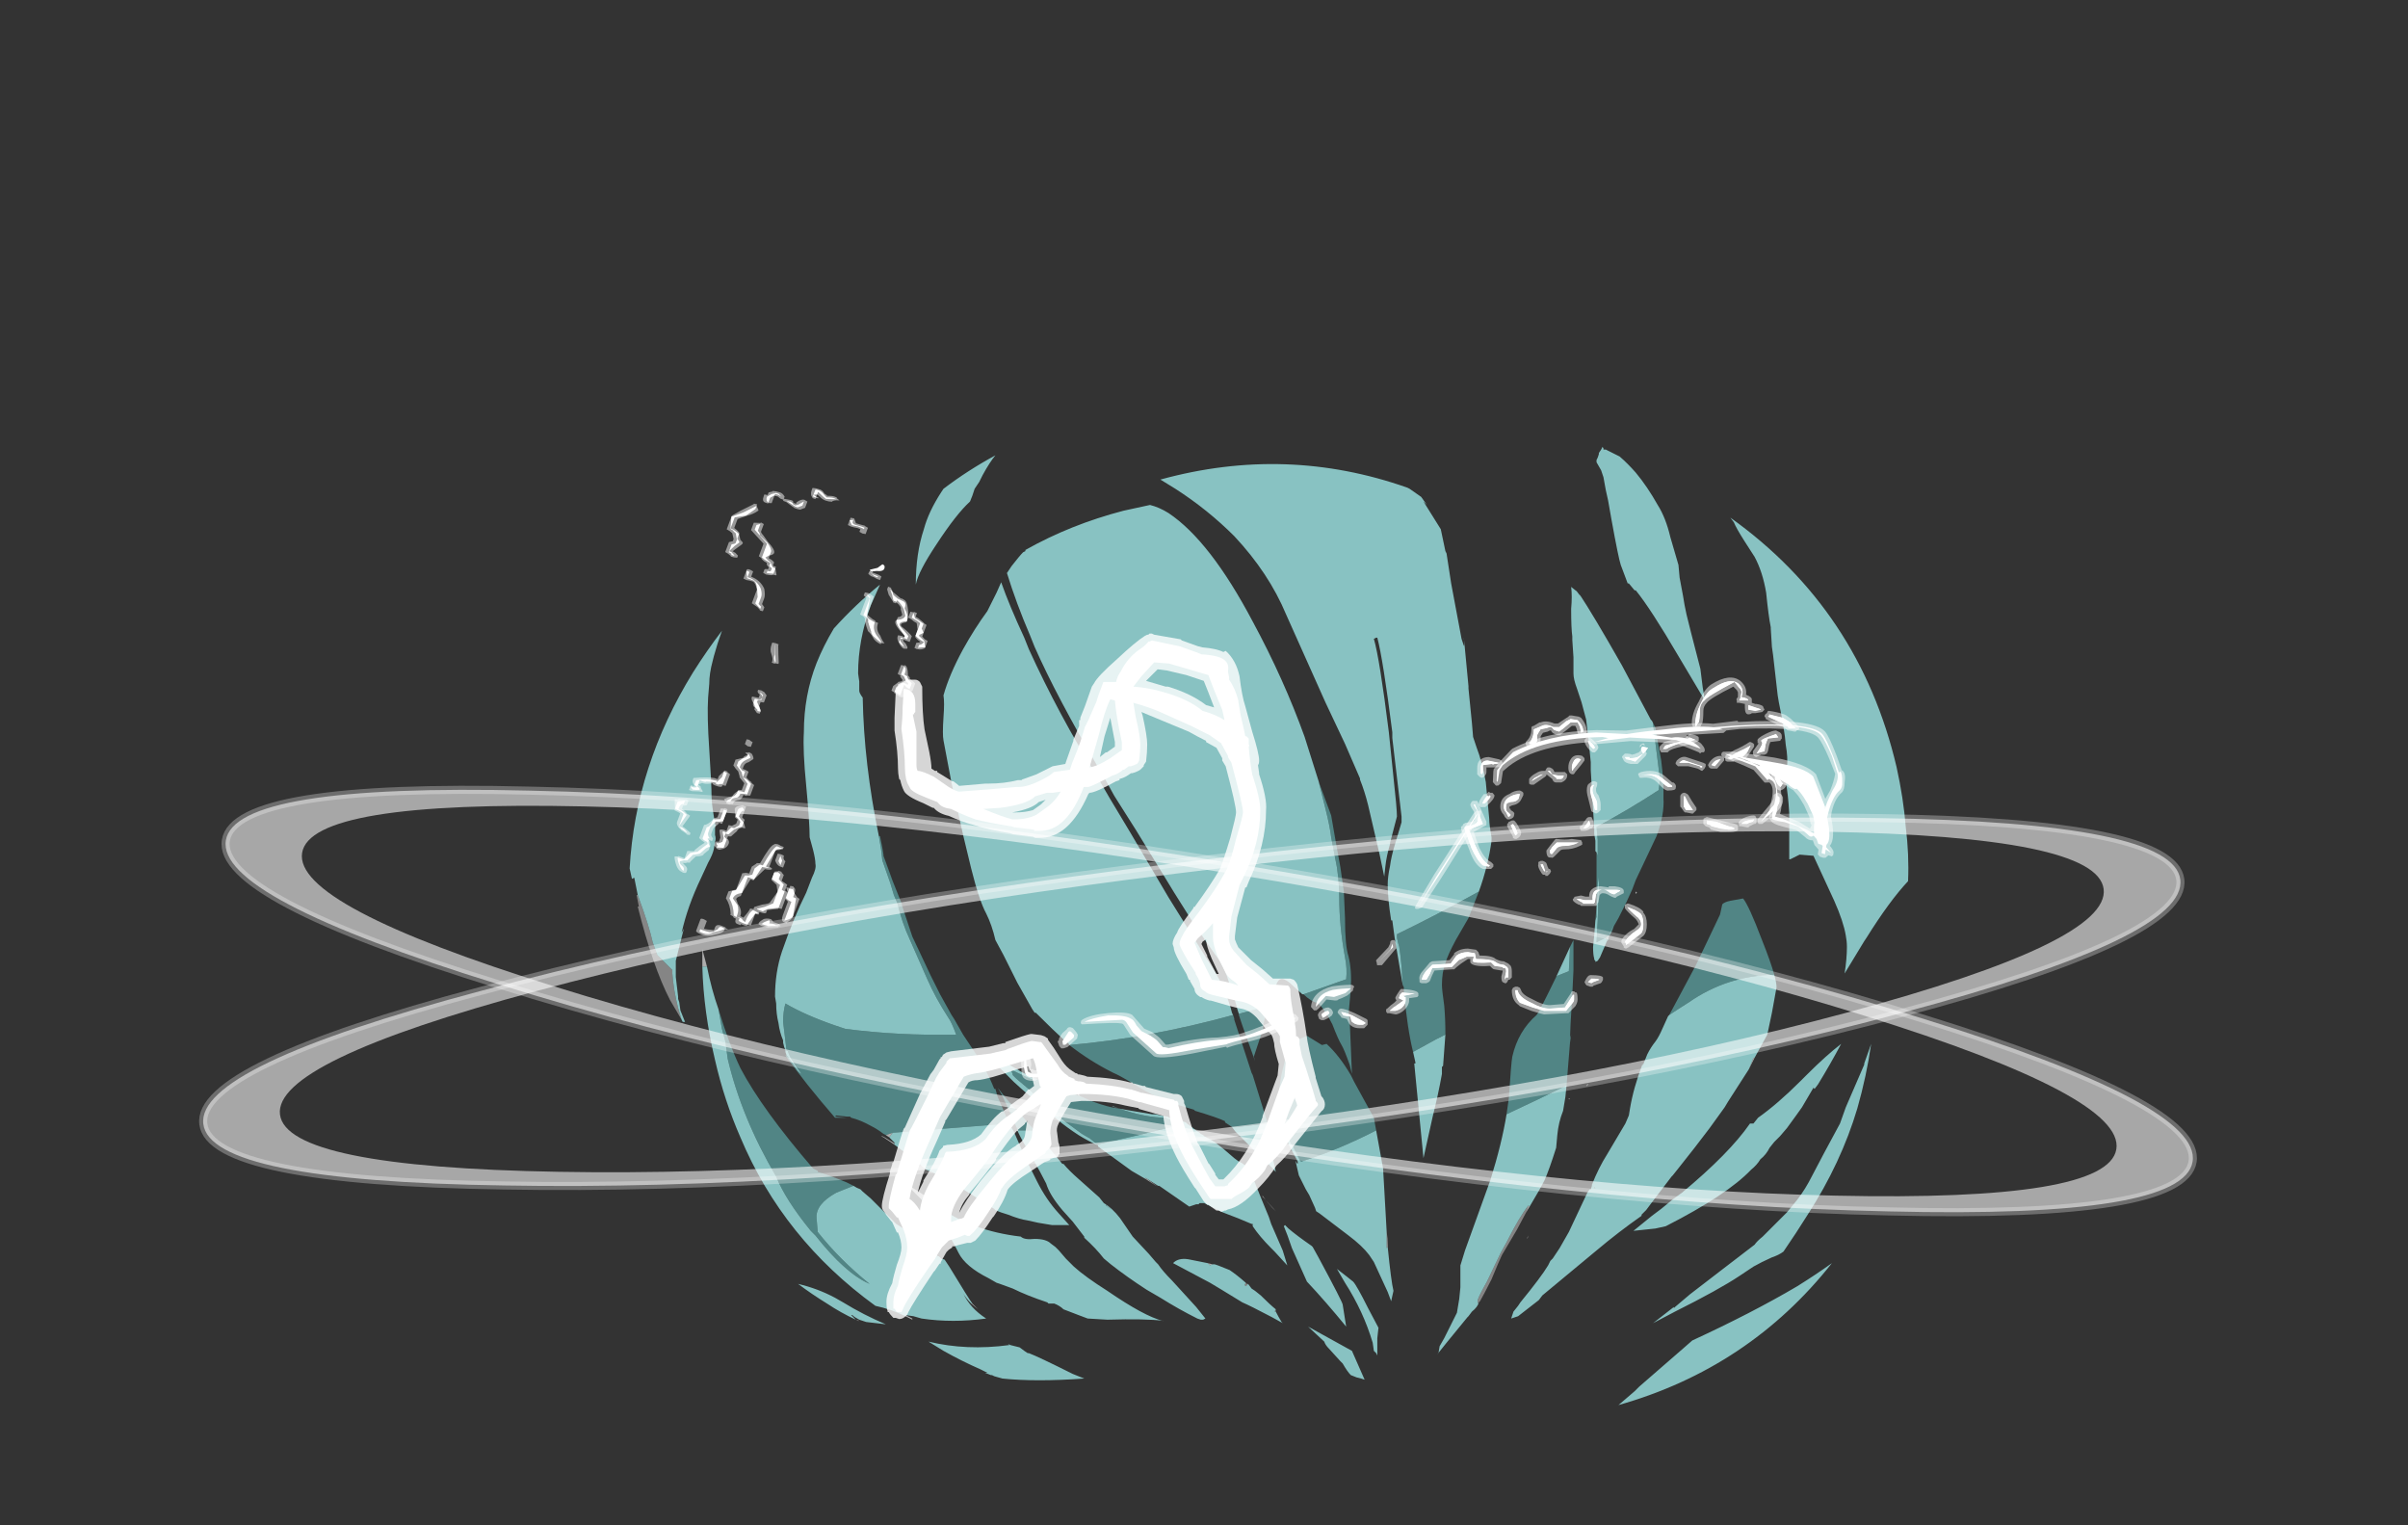 <?xml version="1.0" encoding="UTF-8" standalone="no"?>
<svg xmlns:ffdec="https://www.free-decompiler.com/flash" xmlns:xlink="http://www.w3.org/1999/xlink" ffdec:objectType="frame" height="462.65px" width="730.45px" xmlns="http://www.w3.org/2000/svg">
  <rect width="100%" height="100%" fill="#333333" stroke="none"/>
  <g transform="matrix(1.0, 0.0, 0.0, 1.0, 387.35, 415.65)">
    <use ffdec:characterId="2854" height="41.5" transform="matrix(7.0, 0.0, 0.0, 7.0, -196.35, -280.0)" width="55.4" xlink:href="#shape0"/>
    <use ffdec:characterId="2855" height="3.5" transform="matrix(-1.189, 3.179, 18.718, 7.0, -159.479, -274.981)" width="40.95" xlink:href="#shape1"/>
    <use ffdec:characterId="2856" height="29.7" transform="matrix(7.0, 0.0, 0.0, 7.0, -119.85, -223.5)" width="39.75" xlink:href="#shape2"/>
    <use ffdec:characterId="2242" height="13.2" transform="matrix(-8.385, 7.353, 6.138, 7.0, 104.899, -263.755)" width="22.95" xlink:href="#shape3"/>
    <use ffdec:characterId="2304" height="13.1" transform="matrix(6.905, 1.128, -1.128, 6.905, -314.901, -206.57)" width="87.4" xlink:href="#shape4"/>
    <use ffdec:characterId="2304" height="13.1" transform="matrix(-6.941, 0.858, 0.858, 6.941, 271.88, -194.775)" width="87.4" xlink:href="#shape4"/>
  </g>
  <defs>
    <g id="shape0" transform="matrix(1.0, 0.0, 0.0, 1.0, 28.05, 40.0)">
      <path d="M15.55 -20.75 L15.6 -20.7 15.55 -20.65 15.55 -20.75 M15.55 -20.35 L15.55 -20.35 M-8.6 -11.9 L-8.65 -12.05 -8.55 -11.9 -8.6 -11.9 M4.05 0.8 L4.05 0.8 M-3.05 0.25 L-3.05 0.25 M-2.05 0.65 L-2.05 0.65" fill="#ffffff" fill-opacity="0.8" fill-rule="evenodd" stroke="none"/>
      <path d="M10.8 -6.85 L10.4 -6.1 9.75 -5.0 Q9.65 -4.8 9.3 -3.95 9.0 -3.35 8.8 -3.0 L8.75 -2.95 8.7 -2.9 8.7 -3.0 Q8.65 -3.05 9.1 -3.85 L9.7 -5.1 9.95 -5.55 Q10.5 -6.65 10.9 -7.15 L10.8 -6.85 M13.0 -16.95 L13.0 -16.95 M-1.35 -3.8 L-1.3 -3.75 -1.25 -3.75 -1.35 -3.65 -1.4 -3.7 -1.35 -3.8 M-0.05 -2.65 L-0.05 -2.55 -0.1 -2.55 -0.05 -2.65 M13.55 -12.55 L13.55 -12.55 M-27.7 -20.6 Q-27.2 -19.25 -27.05 -18.55 L-26.85 -18.0 Q-26.55 -17.7 -26.2 -17.35 L-26.2 -17.2 Q-26.15 -16.5 -25.95 -15.7 L-25.8 -15.2 -26.3 -16.05 Q-27.05 -17.5 -27.7 -20.1 L-27.65 -20.1 -27.75 -20.6 -27.7 -20.6 M-13.35 -7.65 L-13.2 -7.55 -13.1 -7.5 -13.35 -7.65 M-12.1 -6.9 L-12.25 -7.0 -12.2 -6.95 -12.1 -6.9 M-5.2 -7.9 L-5.2 -7.9 M-0.5 -7.4 L-0.65 -7.55 -0.6 -7.55 -0.5 -7.4" fill="#ffffff" fill-opacity="0.4" fill-rule="evenodd" stroke="none"/>
      <path d="M5.95 -13.3 L6.0 -13.3 5.95 -13.3 M10.95 -7.1 L10.8 -6.85 10.9 -7.15 10.95 -7.1 M14.4 -18.85 L14.3 -18.65 14.25 -18.75 14.4 -18.85 M20.7 -13.55 L20.45 -13.05 20.65 -13.55 20.7 -13.55 M15.25 -11.05 L15.3 -11.35 15.25 -11.05 M4.75 -6.1 Q4.8 -5.7 4.8 -5.35 L4.75 -5.3 4.75 -6.1 M-5.7 -8.35 L-5.15 -7.95 -5.7 -8.3 -5.7 -8.35 M-7.75 -9.8 L-7.75 -9.75 -7.8 -9.8 -7.75 -9.8 M-4.5 -4.65 L-4.45 -4.7 -4.5 -4.65 M-3.0 -4.65 L-2.8 -4.6 -2.9 -4.55 -3.0 -4.65 M10.9 -5.85 L10.85 -5.75 10.85 -5.7 10.9 -5.85 M10.6 -5.8 L10.6 -5.8 M20.65 -12.65 L20.65 -12.65 M20.4 -11.8 L20.4 -11.8 M13.5 -12.4 L13.4 -12.3 13.45 -12.4 13.5 -12.4 M12.65 -11.8 L12.7 -11.75 12.65 -11.75 12.65 -11.8 M13.0 -11.8 L13.0 -11.8 M13.15 -12.3 L13.15 -12.3 M13.8 -7.9 L13.75 -7.9 13.75 -7.95 13.8 -7.9 M-16.6 -9.8 L-17.05 -10.1 -17.15 -10.15 -17.1 -10.15 -17.0 -10.1 -16.6 -9.85 -16.55 -9.85 -16.6 -9.8 M-16.8 -10.1 L-16.95 -10.2 -16.65 -10.3 -16.8 -10.1 M-24.7 -17.5 L-24.9 -17.5 -24.9 -18.25 -24.7 -17.5 M-16.1 -2.35 L-16.1 -2.4 -15.8 -2.25 -15.8 -2.2 -16.1 -2.35 M-13.25 -2.9 L-13.2 -2.9 -12.95 -2.65 -13.25 -2.9 M-15.4 -7.4 L-16.0 -8.0 -15.85 -7.95 Q-15.6 -7.8 -15.3 -7.6 L-15.25 -7.55 -15.4 -7.4 M-18.25 -2.2 L-18.15 -2.15 -18.1 -2.15 -18.25 -2.2 M-12.6 -2.25 L-12.6 -2.25 M-0.5 -7.4 L-0.05 -6.9 -0.2 -7.05 -0.5 -7.4" fill="#ffffff" fill-opacity="0.6" fill-rule="evenodd" stroke="none"/>
      <path d="M5.45 -16.7 L5.1 -18.75 5.0 -19.5 4.95 -19.5 Q4.8 -20.45 4.8 -21.05 4.8 -21.4 4.9 -21.85 4.95 -22.25 5.1 -22.75 L5.4 -23.75 5.4 -24.0 5.0 -27.4 5.0 -27.65 Q4.6 -30.8 4.35 -31.75 L4.3 -31.75 4.2 -31.7 Q4.45 -30.85 4.85 -27.65 L5.05 -25.7 Q5.2 -24.35 5.2 -24.0 L4.9 -22.85 4.9 -22.8 Q4.75 -22.3 4.7 -21.85 L4.65 -21.4 4.45 -22.35 3.95 -24.5 Q3.8 -25.1 3.6 -25.6 L3.6 -25.65 2.95 -27.15 2.1 -28.95 0.4 -32.75 Q-0.35 -34.55 -1.85 -36.15 -3.0 -37.3 -4.4 -38.2 L-5.05 -38.6 Q0.4 -40.1 5.65 -38.25 L5.75 -38.2 6.25 -37.85 6.5 -37.5 6.35 -37.65 7.1 -36.45 7.3 -35.5 7.35 -35.4 7.55 -34.1 8.0 -31.7 8.1 -31.4 8.15 -31.4 8.1 -31.7 8.1 -31.75 8.3 -29.65 8.3 -29.55 8.45 -28.05 8.5 -27.45 8.65 -27.0 Q8.9 -26.35 9.05 -25.5 9.1 -24.95 9.2 -23.9 9.2 -23.65 9.3 -23.1 L9.3 -22.95 Q9.15 -21.85 8.75 -20.75 7.05 -19.8 5.2 -18.9 L5.2 -18.75 Q5.25 -18.5 5.3 -18.35 5.35 -18.05 5.4 -17.5 L5.45 -16.7 M7.3 -14.55 Q7.25 -13.95 7.2 -13.2 L7.15 -13.15 7.15 -12.85 Q7.0 -12.0 6.75 -11.0 L6.35 -9.2 5.95 -13.3 6.0 -13.3 6.0 -13.35 5.9 -13.8 6.9 -14.35 7.3 -14.55 M13.85 -22.45 L13.8 -22.5 13.8 -22.95 13.75 -23.25 13.75 -23.45 13.6 -26.0 13.6 -26.35 Q13.5 -27.45 13.4 -28.2 L13.2 -28.95 13.0 -29.55 Q12.85 -29.95 12.85 -30.2 L12.85 -30.9 12.8 -31.65 12.8 -31.8 Q12.75 -32.15 12.75 -33.0 12.8 -33.55 12.75 -33.95 L13.0 -33.75 13.15 -33.55 13.1 -33.65 Q13.7 -32.75 14.95 -30.55 L16.2 -28.2 16.25 -28.15 16.3 -28.05 16.3 -28.0 16.6 -25.6 16.55 -25.2 16.55 -25.15 Q15.25 -24.3 13.85 -23.55 L13.9 -23.0 Q13.9 -22.4 13.9 -22.3 L13.85 -22.45 M14.85 -39.6 Q15.2 -39.3 15.55 -38.9 16.05 -38.3 16.5 -37.5 16.85 -36.95 17.05 -36.1 L17.4 -34.9 17.45 -34.35 17.6 -33.55 Q17.65 -33.2 17.75 -32.75 L17.95 -31.95 18.35 -30.4 18.45 -29.6 18.55 -29.0 18.5 -29.1 17.4 -30.95 Q16.2 -33.0 15.55 -33.8 L15.5 -33.8 15.25 -34.1 15.2 -34.1 14.9 -34.9 Q14.8 -35.2 14.5 -36.85 L14.35 -37.7 14.25 -38.15 14.15 -38.7 14.05 -39.0 13.85 -39.35 13.85 -39.45 13.9 -39.55 13.95 -39.7 13.95 -39.75 14.05 -39.9 14.1 -40.0 Q14.1 -40.05 14.15 -39.95 L14.15 -39.9 14.25 -39.9 14.85 -39.6 M19.8 -36.75 L19.65 -36.95 Q25.25 -32.95 26.85 -26.15 27.15 -24.8 27.25 -23.55 27.4 -22.35 27.35 -21.2 26.55 -20.35 25.55 -18.75 L25.45 -18.6 24.6 -17.2 Q24.7 -17.85 24.7 -18.35 24.7 -18.6 24.65 -18.85 24.55 -19.45 24.15 -20.35 L23.25 -22.3 22.65 -22.35 22.25 -22.15 22.2 -22.15 22.2 -24.15 Q22.15 -25.0 22.05 -25.5 L22.0 -25.65 22.1 -26.1 Q22.15 -26.55 22.05 -27.1 22.0 -27.75 21.75 -28.95 L21.7 -29.25 21.5 -31.0 21.45 -31.35 21.4 -32.15 21.4 -32.2 Q21.3 -32.7 21.2 -33.7 21.05 -34.6 20.7 -35.25 L20.25 -35.95 Q19.9 -36.5 19.8 -36.75 M14.45 -18.9 L14.4 -18.85 14.35 -18.65 14.3 -18.6 14.0 -17.9 13.9 -17.75 13.8 -17.7 13.8 -17.75 13.75 -17.8 13.75 -17.85 Q13.7 -18.0 13.7 -18.35 L13.75 -18.85 13.8 -19.5 13.85 -19.65 13.85 -20.15 13.9 -20.55 13.9 -21.05 13.95 -21.4 13.95 -21.05 13.9 -19.5 13.85 -18.55 14.25 -18.75 14.3 -18.65 14.4 -18.85 14.6 -19.35 14.45 -18.9 M12.7 -18.35 L12.65 -17.3 12.15 -17.1 12.1 -17.05 12.7 -18.35 M9.95 -11.1 Q11.35 -11.75 12.55 -12.35 L12.5 -11.85 12.4 -11.25 Q12.2 -10.75 12.15 -10.2 L12.1 -9.65 Q11.8 -8.7 11.6 -8.25 11.4 -7.85 10.95 -7.1 L10.9 -7.15 Q10.5 -6.65 9.95 -5.55 L9.7 -5.1 9.1 -3.85 Q8.65 -3.05 8.7 -3.0 L8.7 -2.9 8.75 -2.95 Q8.7 -2.75 8.45 -2.55 L8.3 -2.35 8.25 -2.3 7.35 -1.2 6.95 -0.7 7.0 -0.75 7.05 -1.05 7.25 -1.4 7.8 -2.5 7.9 -3.1 7.95 -3.6 7.95 -4.1 Q7.95 -4.4 7.95 -4.55 L8.15 -5.2 9.25 -8.25 Q9.75 -9.85 9.95 -11.1 M15.3 -11.35 Q15.45 -12.25 15.85 -13.3 L15.85 -13.2 16.05 -13.7 Q16.2 -14.0 16.4 -14.25 16.55 -14.45 16.7 -14.8 L16.95 -15.35 17.0 -15.4 Q17.45 -15.7 17.85 -15.95 19.5 -17.1 21.55 -17.15 21.65 -16.8 21.65 -16.6 L21.45 -15.5 21.25 -14.55 20.7 -13.55 20.65 -13.55 20.45 -13.05 19.55 -11.65 19.4 -11.4 18.75 -10.5 Q18.15 -9.7 17.35 -8.7 L17.15 -8.45 17.1 -8.4 16.3 -7.35 16.0 -6.95 15.8 -6.75 15.8 -6.7 Q14.8 -6.0 13.85 -5.2 L11.5 -3.25 11.35 -3.05 10.45 -2.35 10.15 -2.25 10.25 -2.55 10.45 -2.8 10.55 -2.95 Q11.45 -4.05 11.75 -4.55 L11.85 -4.75 11.95 -4.85 12.25 -5.3 12.65 -6.0 13.45 -7.7 13.55 -7.85 13.6 -7.85 13.65 -8.0 13.65 -8.05 Q13.95 -8.8 14.3 -9.35 L15.1 -10.7 15.25 -11.05 15.3 -11.35 M-1.65 -15.45 L-1.7 -15.6 -1.95 -16.5 -2.05 -16.7 Q-2.25 -17.5 -2.7 -18.05 L-3.6 -19.35 -4.45 -20.7 -6.1 -23.4 -7.05 -24.9 -7.6 -25.9 -7.7 -26.05 Q-9.55 -29.2 -10.5 -31.35 L-10.7 -31.85 Q-11.3 -33.25 -11.7 -34.55 L-11.5 -34.85 Q-11.15 -35.3 -11.0 -35.45 L-10.9 -35.5 -10.9 -35.55 Q-8.95 -36.65 -6.65 -37.25 L-5.5 -37.5 Q-5.1 -37.4 -4.7 -37.15 -2.9 -35.95 -1.05 -32.45 0.3 -29.95 1.2 -27.45 1.5 -26.5 1.8 -25.55 L1.85 -25.35 2.1 -24.35 Q2.3 -23.55 2.35 -23.1 L2.6 -21.8 Q2.7 -21.1 2.7 -20.5 2.7 -19.25 2.95 -17.9 3.05 -17.4 3.0 -16.95 L1.3 -16.35 1.15 -16.3 1.1 -16.3 0.55 -16.8 Q0.3 -17.0 0.15 -16.95 0.0 -16.9 -0.1 -16.5 L-0.35 -15.8 -1.65 -15.45 M4.3 -10.4 L4.6 -8.75 4.75 -6.1 4.75 -5.3 4.8 -5.35 Q4.95 -3.85 5.05 -3.45 L4.95 -3.0 4.8 -3.4 4.2 -4.7 4.0 -5.0 Q3.7 -5.4 3.1 -5.85 L1.85 -6.8 1.7 -6.9 1.65 -7.05 1.4 -7.6 1.25 -7.85 0.95 -8.45 0.8 -9.1 0.85 -9.0 0.9 -8.95 0.9 -9.05 0.85 -9.15 0.5 -9.8 0.5 -9.85 0.45 -9.9 0.4 -10.05 0.35 -10.1 0.25 -10.3 0.25 -10.35 0.2 -10.5 0.3 -10.5 0.35 -10.35 0.6 -9.85 0.7 -9.7 1.0 -9.1 1.05 -9.05 Q2.65 -9.55 4.3 -10.4 M3.05 -4.05 L3.3 -3.85 Q3.45 -3.7 3.95 -2.7 L4.4 -1.85 4.35 -1.4 4.35 -0.65 4.3 -0.75 4.2 -0.85 4.15 -1.2 Q3.75 -2.55 2.95 -3.8 L2.6 -4.4 3.05 -4.05 M1.5 -5.4 L1.55 -5.35 1.8 -4.9 Q2.85 -2.95 2.85 -2.85 L3.0 -1.9 Q2.1 -3.0 1.3 -3.85 L0.65 -5.3 Q0.45 -5.9 0.3 -6.25 L0.35 -6.3 0.5 -6.15 Q0.85 -5.85 1.5 -5.4 M-6.85 -11.35 L-7.1 -11.45 -7.15 -11.45 -6.85 -11.35 -6.3 -11.25 -5.4 -11.1 -5.25 -11.1 -4.8 -11.0 -4.75 -11.0 -4.65 -10.95 -4.35 -10.9 Q-4.2 -10.85 -4.1 -10.8 L-3.95 -10.75 -3.9 -10.7 -3.5 -10.4 -3.35 -10.3 -3.3 -10.25 -3.2 -10.2 -3.15 -10.15 -3.05 -10.1 -2.7 -9.9 Q-2.3 -9.6 -1.85 -9.2 L-1.65 -9.05 Q-1.5 -9.0 -1.35 -8.85 L-1.25 -8.75 -1.0 -8.25 -0.7 -7.5 -0.35 -6.65 -0.25 -6.35 0.25 -5.2 0.45 -4.55 -0.1 -5.15 -0.25 -5.3 Q-0.75 -5.8 -1.05 -6.25 L-1.05 -6.35 -1.1 -6.35 -1.7 -6.6 -2.35 -6.85 -3.15 -7.25 -3.35 -7.25 -3.4 -7.2 -3.5 -7.2 -3.8 -7.1 -5.1 -8.0 -5.15 -8.0 -5.7 -8.35 -5.7 -8.3 -6.3 -8.65 -6.85 -9.05 -7.75 -9.7 -7.75 -9.75 Q-8.2 -9.95 -8.6 -10.2 -9.6 -10.85 -10.3 -11.6 -10.7 -11.85 -11.4 -12.5 L-12.25 -13.35 -12.4 -13.55 -12.45 -13.7 -12.35 -13.7 -12.3 -13.65 -11.35 -13.1 -11.25 -13.05 -11.1 -12.95 -11.0 -12.9 -10.4 -12.55 -10.35 -12.5 Q-10.85 -12.7 -11.25 -12.9 L-11.45 -13.0 -11.5 -13.0 -11.5 -12.95 -11.45 -12.85 -11.45 -12.8 -11.3 -12.65 -10.65 -12.1 -10.15 -11.55 -9.9 -11.35 -9.2 -10.8 -8.45 -10.25 -8.1 -10.05 -7.8 -9.8 -7.75 -9.75 -7.75 -9.8 Q-6.35 -10.1 -4.15 -10.65 -4.45 -10.85 -4.75 -10.9 L-4.8 -10.95 Q-5.7 -10.95 -6.85 -11.35 M2.25 -0.95 Q2.1 -1.1 2.05 -1.25 L1.35 -1.9 3.25 -0.85 3.8 0.4 3.65 0.35 3.45 0.3 3.2 0.2 Q3.05 0.05 2.85 -0.3 L2.75 -0.4 2.25 -0.95 M-0.05 -2.55 Q0.05 -2.35 0.2 -2.1 L0.25 -2.05 -0.2 -2.3 Q-1.15 -2.8 -1.5 -2.95 L-2.4 -3.5 -2.9 -3.8 -4.5 -4.65 -4.45 -4.7 Q-4.2 -4.9 -3.75 -4.8 L-3.0 -4.65 -2.9 -4.55 -2.8 -4.6 -2.7 -4.6 -2.55 -4.55 -2.05 -4.35 Q-1.75 -4.15 -1.35 -3.8 L-1.4 -3.7 -1.35 -3.65 -1.25 -3.75 -1.1 -3.55 -0.95 -3.45 -0.7 -3.25 Q-0.3 -2.85 -0.05 -2.65 L-0.1 -2.55 -0.05 -2.55 M20.5 -10.7 L20.65 -10.7 20.85 -10.95 Q21.7 -11.55 22.7 -12.55 L22.95 -12.8 Q23.8 -13.65 24.45 -14.15 24.0 -13.3 23.45 -12.4 L23.3 -12.2 23.25 -12.25 22.75 -11.4 22.5 -11.05 22.1 -10.5 21.8 -10.15 21.55 -9.9 21.35 -9.65 Q21.2 -9.35 20.95 -9.15 20.8 -8.9 20.55 -8.7 19.5 -7.6 16.85 -6.25 L16.4 -6.15 15.45 -6.05 16.25 -6.7 16.65 -7.0 17.2 -7.45 17.55 -7.7 Q19.6 -9.4 20.5 -10.7 M22.55 -7.4 Q22.9 -7.85 23.2 -8.45 L23.7 -9.4 24.4 -10.7 24.65 -11.4 25.45 -13.25 25.45 -13.3 25.75 -14.15 Q25.55 -12.75 25.15 -11.35 24.45 -9.0 23.0 -6.75 22.5 -5.95 21.95 -5.15 21.75 -5.0 21.45 -4.9 21.0 -4.7 20.65 -4.5 L20.05 -4.1 Q19.15 -3.5 17.25 -2.55 L16.3 -2.05 17.2 -2.75 17.2 -2.7 17.25 -2.75 17.9 -3.3 19.2 -4.3 20.7 -5.45 Q20.8 -5.6 21.05 -5.8 L22.1 -6.85 22.55 -7.4 M13.8 -7.9 L13.75 -7.95 13.75 -7.9 13.8 -7.9 M18.0 -1.3 Q20.6 -2.5 22.55 -3.65 23.35 -4.15 24.05 -4.65 20.45 -0.1 14.8 1.5 L15.5 0.9 15.7 0.7 17.6 -0.95 18.0 -1.3 M23.85 -9.35 L23.85 -9.35 M-21.25 -13.65 L-21.3 -13.8 -21.3 -13.9 -21.35 -14.0 -21.4 -14.2 -21.4 -14.3 Q-21.55 -14.65 -21.6 -15.05 -21.7 -15.45 -21.7 -15.9 L-21.75 -16.2 Q-21.75 -17.25 -21.45 -18.15 -20.95 -19.6 -20.4 -20.7 L-20.15 -21.35 Q-19.95 -21.75 -20.0 -21.95 -20.0 -22.15 -20.1 -22.55 L-20.25 -23.1 Q-20.25 -23.75 -20.4 -25.35 -20.55 -26.85 -20.5 -27.65 -20.5 -29.25 -19.95 -30.65 -19.65 -31.4 -19.2 -32.15 -18.25 -33.2 -17.2 -34.05 L-17.6 -33.15 Q-18.15 -31.65 -18.15 -30.2 L-18.1 -29.85 -18.1 -29.45 Q-18.1 -29.35 -17.95 -29.15 -17.9 -26.3 -17.25 -23.15 L-17.15 -22.55 -17.1 -22.1 -16.75 -21.1 -16.6 -20.6 -16.45 -20.25 Q-16.25 -19.4 -15.9 -18.65 L-15.15 -16.95 Q-14.8 -16.15 -14.25 -15.3 -14.1 -15.1 -13.9 -14.55 -16.4 -14.5 -18.7 -14.8 L-19.15 -14.95 Q-20.45 -15.4 -21.3 -15.9 -21.4 -15.55 -21.4 -15.1 -21.35 -14.65 -21.25 -13.85 L-21.2 -13.85 Q-21.1 -13.5 -20.6 -12.85 -20.75 -12.9 -20.95 -13.25 L-21.2 -13.6 -21.25 -13.65 M-15.3 -36.45 Q-15.1 -37.2 -14.55 -38.05 L-14.45 -38.2 Q-13.4 -39.0 -12.2 -39.65 -12.45 -39.35 -12.75 -38.8 L-12.9 -38.5 -13.1 -38.2 -13.2 -37.9 -13.3 -37.65 Q-13.9 -37.1 -14.75 -35.8 -15.55 -34.6 -15.65 -34.05 -15.65 -35.4 -15.3 -36.45 M-11.6 -10.7 L-11.55 -10.6 -11.4 -10.35 -10.9 -9.2 -10.4 -8.2 Q-10.0 -7.4 -9.45 -6.8 L-9.0 -6.3 -9.75 -6.3 -10.35 -6.4 -10.8 -6.5 Q-11.15 -6.55 -11.65 -6.75 -12.0 -6.85 -12.2 -6.95 L-12.25 -7.0 -13.2 -7.6 -14.0 -8.1 Q-14.6 -8.45 -15.2 -8.7 -15.85 -9.25 -16.6 -9.8 L-16.55 -9.85 -16.8 -10.1 -16.65 -10.3 -11.6 -10.7 M-9.0 -14.1 L-9.05 -14.2 -9.1 -14.2 Q-9.7 -14.75 -10.45 -15.5 L-10.5 -15.5 -10.6 -15.65 -11.25 -16.8 -11.85 -18.0 -12.2 -18.65 Q-12.35 -19.3 -12.6 -19.8 -12.9 -20.35 -13.25 -21.75 L-13.6 -23.2 -14.1 -25.45 -14.45 -27.3 Q-14.5 -27.55 -14.45 -28.3 -14.4 -28.95 -14.45 -29.25 -14.2 -30.15 -13.6 -31.25 -13.1 -32.15 -12.55 -32.9 L-12.15 -33.7 -11.95 -34.15 Q-11.6 -33.15 -10.95 -31.75 L-10.75 -31.25 Q-9.45 -28.4 -7.8 -25.75 L-7.25 -24.8 -6.35 -23.3 -4.7 -20.5 -3.05 -17.85 Q-2.55 -17.1 -2.25 -16.45 L-2.0 -15.7 -1.95 -15.5 -1.9 -15.4 Q-5.55 -14.4 -9.0 -14.1 M-0.4 -10.7 L-0.25 -10.25 -0.25 -10.2 -0.15 -9.7 -0.25 -9.9 -0.3 -9.9 -0.25 -9.65 -0.2 -9.3 -0.05 -8.6 -0.5 -9.1 Q-0.8 -9.4 -1.0 -9.55 L-1.8 -10.35 -1.95 -10.55 -1.7 -10.55 -0.4 -10.7 M-27.7 -20.6 L-27.85 -21.35 -27.95 -21.3 -28.05 -21.75 Q-27.8 -26.2 -25.3 -30.25 -24.7 -31.2 -24.05 -32.05 -24.25 -31.5 -24.4 -30.95 L-24.45 -30.75 Q-24.6 -30.2 -24.6 -29.75 L-24.65 -29.15 Q-24.7 -28.35 -24.6 -26.9 -24.5 -25.4 -24.5 -24.85 -24.5 -24.55 -24.35 -23.7 L-24.35 -23.65 -24.3 -23.65 Q-24.35 -23.6 -24.35 -23.45 L-24.35 -23.2 Q-24.3 -23.05 -24.35 -22.9 L-24.4 -22.6 Q-24.45 -22.35 -24.65 -22.0 L-24.95 -21.35 Q-25.55 -20.1 -25.8 -18.95 L-25.7 -19.15 -26.05 -17.75 -26.05 -17.05 -25.95 -16.2 -25.95 -16.1 -25.9 -15.95 -25.85 -15.6 -25.65 -15.1 -25.75 -15.1 -25.8 -15.2 -25.95 -15.7 Q-26.15 -16.5 -26.2 -17.2 L-26.2 -17.35 Q-26.55 -17.7 -26.85 -18.0 L-27.05 -18.55 Q-27.2 -19.25 -27.7 -20.6 M-24.9 -17.5 L-24.7 -17.5 Q-24.5 -16.5 -24.2 -15.65 L-24.05 -14.8 -23.9 -14.25 -23.8 -13.5 Q-23.2 -10.95 -21.7 -8.4 -21.3 -7.4 -20.2 -6.05 L-20.0 -5.85 Q-18.7 -4.2 -17.65 -3.75 -18.95 -4.8 -19.9 -6.0 -19.9 -6.05 -19.95 -6.6 -20.0 -7.2 -19.1 -7.7 L-18.35 -8.0 Q-18.2 -7.9 -18.05 -7.85 L-17.95 -7.75 -17.6 -7.45 Q-17.15 -7.0 -16.5 -6.35 L-15.95 -6.0 Q-15.5 -5.75 -15.4 -5.7 L-15.25 -5.55 -15.05 -5.3 -14.9 -5.2 -14.7 -4.95 -14.65 -4.95 -14.55 -4.85 -14.4 -4.8 -14.2 -4.5 Q-13.35 -3.1 -13.2 -2.9 L-13.25 -2.9 Q-13.5 -3.15 -13.6 -3.35 L-13.6 -3.35 Q-13.3 -2.7 -12.6 -2.25 -14.05 -2.05 -15.4 -2.25 L-15.75 -2.35 -16.1 -2.4 -16.1 -2.35 Q-16.7 -2.65 -17.4 -2.8 -21.4 -5.7 -23.25 -10.1 -23.95 -11.7 -24.35 -13.45 -24.85 -15.55 -24.9 -17.5 M-11.25 -10.4 L-10.5 -10.4 -10.0 -9.8 -9.3 -8.95 -9.25 -8.95 Q-9.0 -8.65 -8.6 -8.3 L-7.7 -7.5 -7.5 -7.25 Q-7.15 -7.05 -6.8 -6.6 L-6.25 -5.8 -5.55 -5.05 -5.25 -4.7 -5.15 -4.6 Q-4.95 -4.3 -4.55 -3.9 L-3.5 -2.75 -3.1 -2.25 -3.2 -2.2 -3.3 -2.2 -3.45 -2.25 Q-4.25 -2.65 -5.05 -3.15 L-5.65 -3.5 Q-6.5 -4.05 -7.2 -4.6 L-7.5 -4.85 Q-7.85 -5.3 -8.35 -5.75 L-8.35 -5.8 -8.85 -6.45 -9.3 -6.95 Q-9.85 -7.6 -10.0 -8.1 -10.2 -8.5 -10.65 -9.3 -11.1 -10.05 -11.25 -10.4 M-15.25 -7.55 L-15.1 -7.45 -14.75 -7.15 Q-13.25 -6.05 -11.1 -5.8 -10.95 -5.65 -10.5 -5.7 -10.0 -5.7 -9.8 -5.5 L-9.6 -5.35 -9.45 -5.2 -9.15 -4.85 -8.8 -4.5 Q-8.3 -4.05 -7.35 -3.45 -5.75 -2.35 -4.95 -2.15 L-4.9 -2.15 Q-5.7 -2.25 -7.35 -2.2 L-8.2 -2.25 -8.6 -2.4 -9.25 -2.65 Q-9.4 -2.8 -9.65 -2.9 L-9.9 -2.9 -9.95 -2.95 Q-10.85 -3.25 -11.45 -3.55 L-12.0 -3.75 -12.15 -3.8 -12.5 -4.0 Q-13.5 -4.5 -13.8 -5.1 -14.35 -6.25 -15.4 -7.4 L-15.25 -7.55 M-18.25 -2.2 Q-18.9 -2.5 -19.5 -2.9 -20.15 -3.3 -20.75 -3.75 -19.9 -3.55 -19.15 -3.15 L-18.8 -2.95 Q-17.9 -2.4 -16.95 -2.0 L-17.8 -2.1 Q-17.95 -2.15 -18.1 -2.2 -18.3 -2.3 -18.4 -2.4 L-18.45 -2.4 -18.25 -2.2 M-11.65 -1.15 L-11.55 -1.1 -11.15 -1.0 -10.95 -0.85 -10.8 -0.75 -10.75 -0.75 Q-10.35 -0.6 -8.85 0.15 L-8.35 0.35 Q-10.45 0.5 -11.9 0.35 L-12.25 0.25 -12.35 0.2 -12.4 0.2 -12.65 0.1 -12.55 0.1 -12.85 -0.05 Q-13.65 -0.4 -14.45 -0.85 L-15.1 -1.25 Q-13.45 -0.85 -11.6 -1.1 L-11.6 -1.1 -11.65 -1.15 M-7.4 -7.2 L-7.35 -7.1 -7.15 -6.95 -7.4 -7.15 -7.4 -7.2" fill="#adffff" fill-opacity="0.702" fill-rule="evenodd" stroke="none"/>
      <path d="M8.75 -20.75 L8.3 -19.6 7.75 -18.65 Q7.4 -18.0 7.3 -17.65 7.15 -17.25 7.15 -16.7 7.15 -16.5 7.25 -15.8 7.3 -15.25 7.3 -14.55 L6.9 -14.35 5.9 -13.8 Q5.65 -14.8 5.5 -16.45 L5.5 -16.6 5.45 -16.7 5.4 -17.5 Q5.35 -18.05 5.3 -18.35 5.25 -18.5 5.2 -18.75 L5.2 -18.9 Q7.05 -19.8 8.75 -20.75 M13.85 -22.45 L13.9 -22.3 Q13.9 -22.4 13.9 -23.0 L13.85 -23.55 Q15.25 -24.3 16.55 -25.15 L16.55 -25.2 16.6 -25.6 16.3 -28.0 16.3 -28.05 16.4 -27.85 16.5 -27.25 Q16.6 -26.7 16.65 -26.45 L16.7 -26.0 16.75 -25.45 16.75 -24.8 Q16.8 -24.1 16.45 -23.15 L15.55 -21.25 15.4 -20.85 15.15 -20.3 14.8 -19.6 14.6 -19.25 14.55 -19.1 14.45 -18.9 14.6 -19.35 14.4 -18.85 14.25 -18.75 13.85 -18.55 13.9 -19.5 13.95 -21.05 13.95 -21.4 13.9 -21.05 13.9 -20.55 13.85 -20.15 13.85 -19.65 13.8 -19.5 13.85 -20.1 13.85 -22.45 M12.7 -18.35 L12.85 -18.65 12.85 -17.35 12.8 -16.3 Q12.7 -14.7 12.7 -14.4 L12.75 -14.55 12.7 -14.2 12.55 -12.35 Q11.35 -11.75 9.95 -11.1 L10.05 -11.8 Q10.15 -13.35 10.2 -13.6 10.45 -14.7 11.25 -15.4 11.35 -15.5 12.1 -17.05 L12.15 -17.1 12.65 -17.3 12.7 -18.35 M17.0 -15.4 L18.15 -17.55 18.7 -18.7 19.2 -19.75 19.3 -20.2 Q19.4 -20.3 19.65 -20.35 L20.2 -20.45 Q20.45 -20.15 21.0 -18.7 21.4 -17.7 21.55 -17.15 19.5 -17.1 17.85 -15.95 17.45 -15.7 17.0 -15.4 M1.85 -25.35 L1.8 -25.55 1.85 -25.4 2.35 -24.05 2.55 -22.9 2.75 -21.8 2.9 -20.75 2.95 -19.6 Q2.95 -18.4 3.1 -17.95 3.25 -17.35 3.2 -16.5 L3.1 -15.4 3.15 -15.25 3.25 -12.85 3.15 -13.25 Q2.9 -13.95 2.8 -14.1 2.65 -14.35 2.4 -15.0 2.1 -15.6 1.8 -15.9 1.45 -16.0 1.15 -16.3 L1.3 -16.35 3.0 -16.95 Q3.05 -17.4 2.95 -17.9 2.7 -19.25 2.7 -20.5 2.7 -21.1 2.6 -21.8 L2.35 -23.1 Q2.3 -23.55 2.1 -24.35 L1.85 -25.35 M-0.35 -15.8 L-0.4 -15.7 Q-0.6 -15.05 -0.6 -14.8 L-1.0 -13.6 -0.95 -13.4 -1.0 -13.55 -1.5 -14.95 -1.65 -15.4 -1.65 -15.45 -0.35 -15.8 M0.3 -10.5 L0.35 -10.5 Q0.2 -10.85 0.1 -11.3 L-0.15 -12.0 0.1 -11.4 Q0.05 -11.65 0.1 -12.0 0.1 -12.5 0.3 -13.25 L0.5 -14.15 1.3 -14.5 1.95 -14.1 2.15 -14.15 Q2.7 -13.65 3.2 -12.8 L3.35 -12.5 4.2 -10.95 4.3 -10.4 Q2.65 -9.55 1.05 -9.05 L1.0 -9.1 0.7 -9.7 0.6 -9.85 0.35 -10.35 0.3 -10.5 M-11.0 -12.9 Q-10.05 -12.45 -9.2 -12.15 L-9.15 -12.15 -8.6 -11.9 -8.55 -11.9 -8.1 -11.7 Q-7.6 -11.5 -7.15 -11.4 L-6.85 -11.35 Q-5.7 -10.95 -4.8 -10.95 L-4.75 -10.9 Q-4.45 -10.85 -4.15 -10.65 -6.35 -10.1 -7.75 -9.8 L-7.8 -9.8 -8.1 -10.05 -8.45 -10.25 -9.2 -10.8 -9.9 -11.35 -10.15 -11.55 -10.65 -12.1 -11.3 -12.65 -11.45 -12.8 -11.45 -12.85 -11.5 -12.95 -11.5 -13.0 -11.45 -13.0 -11.25 -12.9 Q-10.85 -12.7 -10.35 -12.5 L-10.4 -12.55 -11.0 -12.9 M-21.25 -13.65 L-21.2 -13.6 -20.95 -13.25 Q-20.75 -12.9 -20.6 -12.85 -21.1 -13.5 -21.2 -13.85 L-21.25 -13.85 Q-21.35 -14.65 -21.4 -15.1 -21.4 -15.55 -21.3 -15.9 -20.45 -15.4 -19.15 -14.95 L-18.7 -14.8 Q-16.4 -14.5 -13.9 -14.55 -14.1 -15.1 -14.25 -15.3 -14.8 -16.15 -15.15 -16.95 L-15.9 -18.65 Q-16.25 -19.4 -16.45 -20.25 L-16.6 -20.6 -16.75 -21.1 -17.1 -22.1 -17.15 -22.55 -17.25 -23.15 -17.2 -23.15 -17.1 -22.65 -17.05 -22.35 -17.05 -22.3 -16.65 -21.2 -16.25 -20.2 -16.25 -20.15 -15.8 -18.8 -15.0 -17.1 -14.6 -16.3 -14.1 -15.4 -14.0 -15.25 -13.6 -14.55 -12.9 -13.5 -12.65 -13.05 Q-12.45 -12.7 -12.25 -12.2 L-12.2 -12.2 -12.1 -11.85 -11.6 -10.7 -16.65 -10.3 -16.95 -10.2 -17.05 -10.25 Q-17.3 -10.45 -17.6 -10.6 -18.05 -10.85 -18.45 -10.95 L-18.5 -11.0 -18.65 -11.0 -19.1 -11.05 -19.15 -11.0 -18.65 -10.95 -19.15 -10.95 Q-20.45 -12.45 -21.3 -13.65 L-21.25 -13.65 M-1.9 -15.4 L-1.85 -15.25 -1.85 -15.2 -1.1 -12.9 -1.05 -12.8 -0.4 -10.7 -1.7 -10.55 -1.95 -10.55 -2.25 -10.75 -2.25 -10.8 Q-2.55 -10.95 -3.55 -11.25 L-3.6 -11.3 Q-4.65 -11.6 -4.95 -11.75 -5.55 -12.0 -6.1 -12.35 -6.85 -12.8 -7.1 -12.9 -8.1 -13.4 -9.0 -14.1 -5.55 -14.4 -1.9 -15.4 M-18.35 -8.0 L-19.1 -7.7 Q-20.0 -7.2 -19.95 -6.6 -19.9 -6.05 -19.9 -6.0 -18.95 -4.8 -17.65 -3.75 -18.7 -4.2 -20.0 -5.85 L-20.2 -6.05 Q-21.3 -7.4 -21.7 -8.4 -23.2 -10.95 -23.8 -13.5 L-23.9 -14.25 -24.05 -14.8 -24.2 -15.65 Q-23.75 -14.15 -23.25 -13.1 -22.3 -11.3 -20.1 -8.75 L-19.9 -8.65 -19.9 -8.6 -19.9 -8.6 Q-19.5 -8.5 -18.65 -8.15 L-18.35 -8.0 M-11.25 -10.4 L-11.25 -10.45 Q-11.5 -11.05 -11.9 -11.9 L-12.1 -12.25 Q-11.65 -11.65 -11.2 -11.2 L-10.5 -10.4 -11.25 -10.4" fill="#7dffff" fill-opacity="0.4" fill-rule="evenodd" stroke="none"/>
    </g>
    <g id="shape1" transform="matrix(1.0, 0.0, 0.0, 1.0, 21.35, 4.55)">
      <path d="M10.4 -3.7 L10.95 -3.7 Q11.15 -3.7 11.35 -3.65 L11.5 -3.6 11.65 -3.5 11.7 -3.5 11.65 -3.45 11.55 -3.45 Q11.5 -3.45 11.45 -3.45 11.2 -3.55 11.15 -3.6 L10.1 -3.55 10.0 -3.55 9.95 -3.6 Q9.75 -3.65 9.7 -3.7 L9.4 -3.7 9.25 -3.65 8.9 -3.65 Q8.85 -3.65 8.8 -3.65 L8.75 -3.7 8.8 -3.7 8.95 -3.8 Q9.05 -3.8 9.1 -3.85 L9.2 -3.85 9.9 -3.8 10.05 -3.8 Q10.1 -3.7 10.15 -3.7 L10.4 -3.7 M9.7 -3.1 L9.7 -3.05 8.45 -3.05 Q8.4 -3.05 8.35 -3.05 L8.3 -3.05 8.3 -3.1 8.35 -3.1 8.45 -3.15 9.3 -3.15 9.5 -3.2 9.6 -3.2 Q10.25 -3.25 10.35 -3.3 L11.6 -3.3 Q11.75 -3.25 11.8 -3.2 L11.85 -3.2 12.25 -3.25 12.75 -3.3 12.85 -3.3 13.05 -3.4 13.75 -3.4 13.75 -3.5 13.8 -3.5 13.9 -3.55 Q14.05 -3.55 14.45 -3.5 14.85 -3.45 14.95 -3.4 L15.0 -3.35 Q15.0 -3.3 14.85 -3.3 L14.75 -3.3 Q14.45 -3.3 14.35 -3.35 L14.2 -3.4 14.1 -3.35 14.05 -3.35 13.95 -3.3 13.85 -3.3 13.25 -3.25 Q13.0 -3.15 12.85 -3.15 L12.8 -3.15 12.3 -3.1 11.95 -3.1 Q11.75 -3.1 11.45 -3.15 L11.45 -3.1 11.3 -3.1 Q11.25 -3.1 11.2 -3.1 11.05 -3.15 10.85 -3.15 L10.35 -3.15 9.8 -3.1 9.7 -3.1 M7.8 -3.7 L7.9 -3.7 7.9 -3.65 Q7.8 -3.6 7.7 -3.55 L7.65 -3.5 7.55 -3.5 Q7.35 -3.55 7.25 -3.55 L7.15 -3.6 6.9 -3.55 Q6.9 -3.5 6.75 -3.45 L6.6 -3.4 Q6.7 -3.4 6.7 -3.35 6.7 -3.25 6.55 -3.25 L6.45 -3.25 6.4 -3.2 5.3 -3.2 5.2 -3.25 5.15 -3.25 5.15 -3.3 5.2 -3.3 5.8 -3.35 6.1 -3.35 6.1 -3.4 Q6.2 -3.5 6.75 -3.7 L6.9 -3.7 Q7.15 -3.7 7.35 -3.65 L7.45 -3.65 Q7.4 -3.7 7.5 -3.7 L7.8 -3.7 M7.8 -3.1 L7.85 -3.1 7.85 -3.05 Q7.8 -3.05 7.7 -3.0 7.65 -3.0 7.6 -3.0 7.35 -3.0 7.2 -2.95 7.1 -2.9 6.65 -2.9 L6.6 -2.9 6.6 -2.85 6.55 -2.85 6.45 -2.8 5.45 -2.8 5.35 -2.85 5.3 -2.85 5.2 -2.9 5.05 -2.95 4.6 -2.95 Q4.55 -2.95 4.5 -2.95 L4.45 -3.0 4.45 -3.05 4.4 -3.05 Q4.25 -3.05 4.2 -3.05 3.9 -3.05 3.7 -3.0 L3.3 -2.95 Q3.15 -2.95 2.9 -3.0 L2.85 -3.05 2.9 -3.05 3.0 -3.1 3.15 -3.05 Q3.3 -3.1 3.5 -3.1 L3.9 -3.2 4.45 -3.2 4.65 -3.15 4.8 -3.1 5.2 -3.05 5.25 -3.05 5.6 -2.95 6.25 -2.95 6.35 -3.0 6.45 -3.0 Q6.85 -3.05 7.05 -3.05 7.25 -3.1 7.55 -3.15 L7.6 -3.15 7.75 -3.1 7.8 -3.1 M8.65 -2.9 L8.75 -2.9 8.85 -2.85 9.25 -2.85 9.55 -2.9 9.6 -2.95 10.15 -2.95 Q10.1 -3.0 10.25 -3.05 L10.35 -3.05 10.9 -3.0 11.3 -3.0 Q11.35 -3.05 11.45 -3.05 L11.75 -3.05 11.9 -3.0 11.95 -3.0 11.95 -2.95 11.75 -2.9 Q11.5 -2.85 11.15 -2.85 10.9 -2.85 10.75 -2.9 L10.55 -2.9 Q10.5 -2.85 10.4 -2.85 L9.85 -2.8 Q9.6 -2.8 9.4 -2.75 L9.35 -2.7 9.3 -2.7 8.9 -2.75 Q8.85 -2.75 8.8 -2.75 L8.65 -2.75 Q8.55 -2.8 8.5 -2.8 L7.6 -2.8 Q7.55 -2.8 7.5 -2.8 L7.5 -2.85 Q7.45 -2.85 7.65 -2.9 7.8 -2.95 8.05 -2.95 L8.65 -2.9 M9.7 -2.05 L9.7 -2.1 Q9.6 -2.15 9.75 -2.2 L9.8 -2.2 Q9.95 -2.25 11.8 -2.3 L11.9 -2.35 11.95 -2.35 12.35 -2.4 13.0 -2.4 13.05 -2.45 13.2 -2.5 Q13.25 -2.5 13.3 -2.5 L14.75 -2.5 15.15 -2.6 15.8 -2.6 Q16.25 -2.5 16.95 -2.45 L17.05 -2.45 17.1 -2.4 Q17.2 -2.4 17.2 -2.35 17.6 -2.35 17.6 -2.3 L17.6 -2.25 17.5 -2.25 17.5 -2.2 Q17.5 -2.15 17.35 -2.15 L17.3 -2.1 16.2 -2.1 16.15 -2.05 15.9 -2.05 Q15.9 -1.95 15.75 -1.95 L15.5 -1.95 15.05 -1.8 15.0 -1.8 14.95 -1.75 14.0 -1.75 14.15 -1.7 15.45 -1.7 Q15.95 -1.7 16.0 -1.65 L16.0 -1.6 15.9 -1.6 Q15.5 -1.55 15.2 -1.55 L13.55 -1.55 Q13.5 -1.6 13.45 -1.6 L13.25 -1.65 Q12.8 -1.65 12.75 -1.7 L12.7 -1.7 12.75 -1.75 Q12.8 -1.75 12.9 -1.75 L12.95 -1.75 13.0 -1.8 13.4 -1.75 13.3 -1.8 12.85 -1.8 Q12.8 -1.8 12.75 -1.8 L12.6 -1.9 12.05 -1.9 Q11.9 -1.95 11.85 -1.95 L11.85 -2.0 11.9 -2.0 12.05 -2.05 12.85 -2.05 13.1 -1.95 13.65 -1.9 14.75 -1.95 Q14.9 -1.95 15.2 -2.05 L15.65 -2.15 15.85 -2.15 15.9 -2.2 Q16.15 -2.2 16.9 -2.25 16.85 -2.25 16.85 -2.3 16.3 -2.3 15.9 -2.4 L15.55 -2.45 Q15.35 -2.45 15.15 -2.4 L14.9 -2.4 13.45 -2.35 13.45 -2.3 13.35 -2.3 12.15 -2.2 Q12.05 -2.1 11.9 -2.1 11.85 -2.1 11.8 -2.15 L10.35 -2.15 Q10.2 -2.15 10.1 -2.1 L9.9 -2.05 9.7 -2.05 M10.45 -2.1 L11.1 -2.1 Q11.45 -2.05 11.45 -2.0 L11.45 -1.95 11.25 -1.95 Q11.05 -1.95 10.85 -1.95 10.75 -2.0 10.45 -2.0 10.4 -2.0 10.4 -2.05 L10.45 -2.1 M1.85 -3.1 L1.8 -3.1 1.85 -3.15 2.3 -3.15 2.4 -3.1 2.35 -3.05 1.9 -3.05 1.85 -3.1 M19.4 -2.85 L19.45 -2.85 Q19.6 -2.85 19.6 -2.75 19.6 -2.65 19.15 -2.55 18.8 -2.45 18.45 -2.45 L18.35 -2.4 18.3 -2.45 18.25 -2.45 18.25 -2.5 Q18.2 -2.6 18.6 -2.6 L18.85 -2.6 19.0 -2.7 19.05 -2.75 18.4 -2.75 Q18.35 -2.75 18.3 -2.75 L18.25 -2.8 Q18.25 -2.85 18.35 -2.85 L19.4 -2.85 M16.95 -1.85 L16.7 -1.75 16.6 -1.7 16.5 -1.7 Q16.4 -1.65 16.35 -1.7 L16.3 -1.7 16.3 -1.75 Q16.3 -1.8 16.35 -1.8 L16.3 -1.8 Q16.1 -1.85 16.15 -1.85 16.15 -1.9 16.35 -1.95 16.7 -2.0 16.85 -2.0 L16.95 -2.0 17.0 -1.95 16.95 -1.85 M-19.25 -4.15 L-19.2 -4.2 -19.05 -4.2 Q-18.55 -4.2 -18.55 -4.15 L-18.55 -4.1 -18.6 -4.1 -18.7 -4.05 -19.4 -4.05 -19.45 -4.0 -19.35 -3.95 -19.35 -3.9 -19.25 -3.9 -19.25 -3.85 -19.0 -3.7 Q-19.0 -3.6 -19.1 -3.6 L-19.35 -3.55 -19.95 -3.55 -20.0 -3.6 Q-20.0 -3.65 -19.55 -3.7 L-19.4 -3.7 Q-19.4 -3.75 -19.45 -3.75 -19.6 -3.75 -19.55 -3.8 L-19.45 -3.9 -19.65 -3.9 Q-19.9 -3.95 -19.85 -4.0 -19.85 -4.05 -19.75 -4.1 L-19.7 -4.1 -19.5 -4.15 -19.25 -4.15 M-18.15 -4.25 L-18.1 -4.3 -18.05 -4.3 Q-17.75 -4.35 -17.1 -4.45 L-16.4 -4.55 -15.1 -4.55 -15.05 -4.5 -14.95 -4.45 -14.5 -4.4 -14.3 -4.4 -14.1 -4.45 -13.15 -4.45 -13.1 -4.4 -13.0 -4.35 -12.95 -4.35 Q-12.95 -4.3 -13.05 -4.25 -13.1 -4.25 -13.15 -4.25 -13.2 -4.25 -13.25 -4.25 L-13.4 -4.3 -13.45 -4.35 -14.35 -4.25 -14.5 -4.25 -14.65 -4.3 -15.1 -4.35 -15.2 -4.35 -15.35 -4.4 -15.45 -4.45 -16.3 -4.45 -16.8 -4.35 Q-17.2 -4.25 -17.65 -4.2 L-17.7 -4.2 -18.0 -4.25 Q-18.05 -4.25 -18.1 -4.25 L-18.15 -4.25 M-16.7 -4.1 L-16.5 -4.2 -15.9 -4.2 Q-15.85 -4.2 -15.8 -4.2 -15.2 -4.0 -15.05 -3.95 -14.95 -3.95 -14.35 -3.95 L-13.85 -3.95 Q-13.8 -3.9 -13.75 -3.9 -13.7 -3.9 -13.6 -3.85 L-13.55 -3.8 Q-13.35 -3.8 -13.25 -3.75 L-13.05 -3.75 Q-13.0 -3.8 -12.9 -3.8 L-12.6 -3.8 -12.55 -3.75 Q-12.65 -3.65 -12.75 -3.65 L-12.8 -3.6 -12.85 -3.6 -13.35 -3.65 -13.5 -3.65 -13.5 -3.7 -13.8 -3.7 Q-13.85 -3.7 -13.95 -3.75 L-14.0 -3.8 -14.25 -3.8 Q-14.45 -3.75 -14.6 -3.75 -14.9 -3.75 -15.35 -3.9 L-15.75 -4.0 Q-15.9 -4.05 -16.0 -4.05 L-16.6 -4.05 Q-16.65 -4.05 -16.7 -4.05 L-16.75 -4.1 -16.7 -4.1 M-11.65 -4.05 L-11.5 -4.05 Q-11.45 -4.0 -11.5 -3.95 L-11.5 -4.0 -11.55 -3.9 Q-11.5 -3.85 -11.0 -3.8 L-9.7 -3.8 -9.55 -3.7 -9.4 -3.65 -9.35 -3.65 Q-9.35 -3.6 -9.4 -3.6 L-9.45 -3.6 Q-9.55 -3.6 -9.75 -3.6 L-9.95 -3.65 -10.5 -3.65 Q-10.8 -3.65 -11.3 -3.7 -11.9 -3.8 -11.9 -3.95 L-12.4 -3.95 -12.45 -4.0 Q-12.45 -4.05 -12.35 -4.05 L-11.65 -4.05 M-16.65 -2.2 L-16.65 -2.2 M-16.0 -2.3 L-15.8 -2.3 -15.7 -2.25 -15.7 -2.2 -15.65 -2.15 -15.65 -2.1 -16.0 -2.1 -16.05 -2.15 -16.05 -2.25 -16.15 -2.25 -16.15 -2.3 -16.05 -2.25 -16.0 -2.3 M-13.85 -2.25 L-13.75 -2.2 -12.15 -2.2 -12.1 -2.15 Q-12.0 -2.1 -11.75 -2.1 -11.35 -2.05 -11.0 -2.0 -10.9 -1.95 -10.65 -1.9 -10.35 -1.85 -10.3 -1.75 L-10.4 -1.75 -10.5 -1.7 Q-10.65 -1.75 -11.0 -1.8 -11.35 -1.9 -12.0 -1.9 -12.0 -1.95 -12.05 -1.95 L-12.1 -1.95 -12.15 -2.0 -12.35 -2.1 -14.05 -2.1 Q-14.2 -2.15 -14.2 -2.2 L-14.15 -2.25 -13.85 -2.25 M-20.45 -3.5 L-20.4 -3.5 -20.4 -3.45 -20.5 -3.45 -20.6 -3.4 -20.65 -3.45 -20.85 -3.45 -20.75 -3.4 Q-20.6 -3.35 -20.6 -3.3 -20.6 -3.25 -20.7 -3.2 -20.8 -3.2 -20.95 -3.15 L-21.05 -3.1 -21.15 -3.15 -21.2 -3.15 Q-21.25 -3.2 -21.15 -3.25 L-21.05 -3.3 Q-21.1 -3.3 -21.15 -3.35 -21.4 -3.4 -21.35 -3.45 -21.35 -3.5 -21.25 -3.55 L-21.05 -3.55 Q-20.6 -3.55 -20.45 -3.5 M-19.3 -2.85 L-19.25 -2.85 Q-19.2 -2.8 -19.25 -2.75 L-19.3 -2.7 -19.3 -2.65 -19.05 -2.65 -19.0 -2.6 -19.05 -2.55 -19.65 -2.55 -19.7 -2.6 Q-19.75 -2.6 -19.7 -2.65 L-19.65 -2.75 -19.7 -2.75 Q-20.05 -2.8 -20.0 -2.8 L-19.95 -2.85 -19.4 -2.85 Q-19.35 -2.85 -19.3 -2.85 M-12.05 -1.55 L-11.75 -1.45 -11.65 -1.45 -11.65 -1.5 -11.6 -1.55 -11.5 -1.55 Q-11.25 -1.55 -11.0 -1.5 -10.7 -1.45 -10.65 -1.4 L-10.75 -1.35 -10.85 -1.35 Q-10.9 -1.35 -11.15 -1.4 -11.25 -1.45 -11.35 -1.45 L-11.4 -1.45 -11.4 -1.35 -11.85 -1.35 Q-11.9 -1.35 -11.95 -1.35 -12.15 -1.4 -12.45 -1.55 -12.65 -1.6 -12.95 -1.5 -13.0 -1.5 -13.05 -1.5 -13.6 -1.5 -14.1 -1.55 -14.7 -1.6 -14.75 -1.65 L-14.8 -1.7 -14.75 -1.7 -15.05 -1.85 -15.3 -1.9 -15.35 -1.9 -15.35 -1.95 -15.1 -1.95 -14.7 -1.9 -14.25 -1.8 -14.2 -1.8 -14.2 -1.75 -14.3 -1.75 Q-14.1 -1.65 -13.85 -1.65 L-13.45 -1.6 Q-13.25 -1.6 -13.1 -1.65 L-12.85 -1.65 Q-12.55 -1.7 -12.05 -1.55 M-13.2 -1.35 L-12.65 -1.3 -12.0 -1.3 Q-11.8 -1.25 -11.75 -1.2 -11.65 -1.2 -11.55 -1.25 L-11.05 -1.25 Q-11.0 -1.2 -11.05 -1.2 -11.05 -1.15 -11.35 -1.1 L-11.95 -1.1 Q-12.0 -1.1 -12.05 -1.1 L-12.1 -1.15 -12.25 -1.2 -13.35 -1.2 Q-13.4 -1.25 -13.45 -1.25 -13.55 -1.3 -13.65 -1.35 L-13.7 -1.4 -14.05 -1.4 -14.05 -1.45 Q-14.1 -1.45 -14.0 -1.45 L-13.95 -1.5 -13.4 -1.5 -13.35 -1.45 -13.25 -1.4 -13.2 -1.35 M-2.3 -3.2 L-2.0 -3.2 -1.9 -3.3 Q-1.85 -3.3 -1.8 -3.3 -1.65 -3.3 -1.4 -3.25 -1.15 -3.25 -1.05 -3.2 L-0.9 -3.2 -0.7 -3.15 Q-0.65 -3.15 -0.7 -3.1 L-0.85 -3.1 Q-1.0 -3.1 -1.35 -3.15 L-1.6 -3.15 Q-1.65 -3.15 -1.7 -3.15 -1.75 -3.1 -1.8 -3.1 -1.85 -3.1 -1.9 -3.1 L-2.2 -3.1 Q-2.25 -3.1 -2.3 -3.1 L-2.45 -3.1 -2.65 -3.15 -2.7 -3.2 -2.65 -3.25 -2.55 -3.25 Q-2.4 -3.25 -2.3 -3.2 M-5.55 -3.1 L-6.25 -3.15 -7.0 -3.2 -7.1 -3.2 -7.1 -3.25 -7.05 -3.3 -6.9 -3.3 Q-6.35 -3.3 -6.05 -3.25 -5.7 -3.2 -5.45 -3.2 L-5.35 -3.2 -5.35 -3.15 -5.4 -3.15 -5.45 -3.1 -5.55 -3.1 M-7.65 -1.3 L-7.2 -1.35 -6.75 -1.35 -6.7 -1.3 -6.65 -1.3 -6.5 -1.2 -6.55 -1.15 Q-6.65 -1.15 -6.85 -1.15 L-7.3 -1.15 -7.3 -1.1 Q-7.3 -1.05 -7.4 -1.05 L-8.1 -1.05 Q-8.25 -1.1 -8.3 -1.15 -8.45 -1.15 -8.55 -1.2 L-8.6 -1.2 Q-9.35 -1.25 -9.3 -1.3 L-9.25 -1.3 -9.2 -1.35 Q-8.75 -1.35 -8.35 -1.35 L-8.3 -1.3 -8.2 -1.3 -8.0 -1.25 -7.9 -1.25 Q-7.85 -1.25 -7.7 -1.3 L-7.65 -1.3" fill="#ffffff" fill-opacity="0.502" fill-rule="evenodd" stroke="none"/>
      <path d="M10.95 -3.65 Q11.1 -3.65 11.25 -3.65 L10.05 -3.6 Q9.9 -3.65 9.85 -3.7 L9.85 -3.75 Q9.25 -3.75 9.25 -3.7 L8.9 -3.7 9.2 -3.8 9.9 -3.8 Q10.0 -3.65 10.1 -3.65 L10.95 -3.65 M11.4 -3.6 L11.55 -3.5 Q11.25 -3.55 11.25 -3.65 L11.4 -3.6 M9.45 -3.05 L8.45 -3.05 8.45 -3.1 9.35 -3.1 9.6 -3.2 Q10.35 -3.2 10.45 -3.25 L11.5 -3.25 Q11.6 -3.25 11.65 -3.2 11.65 -3.15 11.85 -3.15 L12.3 -3.2 12.8 -3.25 12.95 -3.3 13.15 -3.35 13.85 -3.4 Q13.9 -3.4 13.9 -3.5 14.05 -3.5 14.4 -3.45 14.75 -3.4 14.85 -3.35 L14.75 -3.35 Q14.55 -3.35 14.45 -3.4 14.35 -3.45 14.15 -3.45 L13.95 -3.4 13.85 -3.35 13.2 -3.3 Q12.9 -3.2 12.8 -3.2 L12.25 -3.15 11.95 -3.1 Q11.8 -3.15 11.5 -3.15 11.4 -3.2 11.3 -3.15 11.1 -3.2 10.85 -3.2 L10.35 -3.2 9.7 -3.15 9.6 -3.1 9.45 -3.05 M7.4 -3.6 Q7.6 -3.65 7.55 -3.7 L7.75 -3.65 Q7.7 -3.6 7.55 -3.55 7.4 -3.55 7.35 -3.6 7.3 -3.6 7.15 -3.6 L6.75 -3.6 Q6.75 -3.5 6.65 -3.5 6.45 -3.4 6.45 -3.35 L6.55 -3.35 Q6.55 -3.3 6.45 -3.3 6.35 -3.25 6.3 -3.25 L5.3 -3.25 5.25 -3.3 5.8 -3.3 6.4 -3.35 6.25 -3.35 Q6.35 -3.5 6.85 -3.65 7.1 -3.65 7.3 -3.65 L7.4 -3.6 M7.7 -3.1 L7.6 -3.05 Q7.25 -3.05 7.1 -3.0 7.0 -2.95 6.6 -2.95 L6.5 -2.9 6.45 -2.85 5.45 -2.85 5.3 -2.9 Q5.15 -2.95 5.15 -3.0 L4.6 -3.0 4.6 -3.05 4.4 -3.1 4.25 -3.1 Q3.9 -3.1 3.6 -3.05 L3.3 -3.0 Q3.2 -3.0 3.0 -3.05 L3.15 -3.05 Q3.35 -3.05 3.55 -3.1 L3.95 -3.15 4.35 -3.15 4.75 -3.05 5.15 -3.0 5.55 -2.9 6.35 -2.9 Q6.35 -2.95 6.45 -3.0 6.9 -3.0 7.1 -3.05 7.3 -3.05 7.55 -3.1 L7.7 -3.1 M8.05 -2.9 L8.65 -2.9 8.75 -2.85 8.95 -2.8 9.3 -2.8 9.65 -2.85 Q9.7 -2.85 9.7 -2.9 L10.35 -2.95 10.3 -2.95 Q10.25 -3.0 10.35 -3.0 L10.85 -2.95 11.2 -2.95 11.45 -3.0 Q11.45 -3.05 11.65 -3.0 L11.85 -3.0 11.65 -2.9 Q11.45 -2.9 11.15 -2.9 10.95 -2.9 10.85 -2.9 L10.7 -2.95 10.4 -2.95 Q10.4 -2.9 10.35 -2.9 L9.8 -2.85 Q9.5 -2.8 9.3 -2.75 L8.9 -2.75 8.75 -2.8 8.55 -2.85 Q7.9 -2.85 7.9 -2.8 L7.65 -2.85 7.7 -2.85 Q7.85 -2.9 8.05 -2.9 M9.85 -2.05 Q9.9 -2.1 9.85 -2.15 9.8 -2.15 9.85 -2.15 10.05 -2.2 11.9 -2.25 11.9 -2.3 11.95 -2.3 L12.4 -2.35 13.0 -2.35 13.2 -2.4 13.3 -2.45 14.8 -2.5 15.0 -2.55 15.7 -2.55 Q16.2 -2.45 16.95 -2.4 L17.0 -2.4 17.05 -2.35 16.85 -2.35 Q16.35 -2.35 16.0 -2.4 L15.6 -2.5 Q15.3 -2.5 15.05 -2.45 L14.85 -2.4 13.35 -2.4 13.35 -2.3 12.05 -2.25 12.0 -2.2 Q11.95 -2.15 11.9 -2.15 L11.9 -2.2 10.3 -2.15 Q10.15 -2.15 10.0 -2.1 L9.85 -2.05 M11.05 -2.05 Q11.3 -2.0 11.35 -2.0 L10.9 -2.0 10.55 -2.05 11.05 -2.05 M2.25 -3.1 L2.25 -3.1 M19.4 -2.8 Q19.45 -2.8 19.45 -2.75 19.45 -2.65 19.05 -2.6 18.7 -2.5 18.4 -2.45 L18.35 -2.5 Q18.35 -2.55 18.65 -2.55 18.95 -2.6 19.0 -2.6 L19.15 -2.65 Q19.2 -2.7 19.2 -2.75 L19.2 -2.8 19.4 -2.8 M15.75 -2.1 L15.75 -2.0 15.7 -2.0 15.4 -1.95 14.95 -1.8 13.4 -1.8 13.35 -1.85 12.85 -1.85 12.55 -1.95 Q12.3 -1.95 12.2 -1.95 L12.1 -1.95 12.0 -2.0 12.15 -2.05 12.75 -2.05 13.0 -1.9 14.75 -1.9 15.3 -2.0 15.7 -2.1 15.75 -2.1 M17.05 -2.3 L17.3 -2.3 Q17.35 -2.25 17.35 -2.2 17.35 -2.15 17.3 -2.15 L17.2 -2.15 16.15 -2.1 16.05 -2.05 Q15.95 -2.1 15.95 -2.15 16.25 -2.2 17.2 -2.2 L17.1 -2.25 Q17.0 -2.25 17.0 -2.3 17.0 -2.4 17.05 -2.3 M16.8 -1.85 L16.55 -1.75 16.5 -1.75 16.45 -1.7 16.45 -1.75 Q16.45 -1.8 16.55 -1.85 L16.45 -1.85 Q16.15 -1.85 16.45 -1.9 16.7 -1.95 16.85 -1.95 L16.8 -1.85 M15.2 -1.55 L13.65 -1.6 Q13.6 -1.6 13.6 -1.65 L13.25 -1.65 Q12.9 -1.7 12.85 -1.7 L12.95 -1.7 13.0 -1.75 13.9 -1.75 Q14.05 -1.7 14.05 -1.65 L15.85 -1.65 Q15.45 -1.55 15.2 -1.55 M-19.45 -4.1 L-19.1 -4.15 Q-18.7 -4.15 -18.65 -4.1 L-19.1 -4.1 -19.45 -4.05 -19.55 -4.05 Q-19.6 -4.05 -19.6 -4.0 L-19.55 -3.95 -19.7 -4.0 Q-19.7 -4.05 -19.65 -4.05 L-19.45 -4.1 M-18.0 -4.25 Q-17.7 -4.3 -17.05 -4.4 L-16.3 -4.55 -15.25 -4.5 -15.2 -4.45 Q-15.15 -4.45 -15.05 -4.4 L-14.55 -4.35 -14.25 -4.35 Q-14.15 -4.35 -14.0 -4.4 L-13.25 -4.4 -13.2 -4.35 -13.1 -4.35 Q-13.1 -4.3 -13.15 -4.3 L-13.3 -4.35 Q-13.35 -4.35 -13.35 -4.4 L-13.95 -4.35 -14.4 -4.3 Q-14.45 -4.3 -14.65 -4.35 L-15.1 -4.35 -15.2 -4.4 Q-15.3 -4.45 -15.3 -4.5 L-16.35 -4.5 -16.85 -4.35 Q-17.25 -4.3 -17.7 -4.25 L-18.0 -4.25 M-16.6 -4.1 L-16.4 -4.15 -15.95 -4.15 Q-15.3 -3.95 -15.15 -3.9 -15.0 -3.9 -14.35 -3.9 L-13.85 -3.9 -13.75 -3.85 -13.65 -3.75 Q-13.45 -3.75 -13.35 -3.75 L-13.25 -3.7 -13.05 -3.7 Q-12.9 -3.7 -12.9 -3.75 L-12.7 -3.75 Q-12.75 -3.7 -12.85 -3.65 L-13.35 -3.65 Q-13.35 -3.7 -13.4 -3.7 L-13.7 -3.75 -13.8 -3.8 -13.95 -3.85 -14.3 -3.8 Q-14.45 -3.8 -14.6 -3.8 -14.85 -3.8 -15.25 -3.9 -15.5 -4.0 -15.65 -4.05 -15.8 -4.05 -15.95 -4.1 L-16.0 -4.1 Q-16.35 -4.1 -16.4 -4.1 L-16.6 -4.1 M-11.65 -3.9 Q-11.65 -3.85 -11.05 -3.8 L-10.4 -3.75 -9.8 -3.75 -9.5 -3.65 Q-9.55 -3.65 -9.7 -3.65 L-9.85 -3.7 -10.5 -3.7 Q-10.8 -3.7 -11.2 -3.75 -11.8 -3.85 -11.75 -4.0 L-12.25 -4.0 -12.25 -4.05 -11.65 -4.0 Q-11.6 -4.0 -11.65 -4.0 L-11.65 -3.9 M-16.2 -2.3 L-15.9 -2.25 -16.0 -2.25 -16.0 -2.3 Q-16.15 -2.25 -16.3 -2.2 -16.45 -2.1 -16.75 -2.1 -17.05 -2.1 -17.05 -2.15 L-16.6 -2.2 -16.2 -2.3 M-15.9 -2.25 L-15.8 -2.2 -15.8 -2.15 -15.9 -2.15 -15.9 -2.25 M-11.8 -2.05 Q-11.4 -2.0 -11.05 -1.95 -10.95 -1.95 -10.75 -1.9 -10.5 -1.8 -10.45 -1.75 -10.55 -1.75 -10.9 -1.85 -11.3 -1.95 -11.95 -1.95 L-12.05 -2.05 Q-12.15 -2.1 -12.3 -2.1 L-13.95 -2.15 -14.05 -2.2 -13.95 -2.2 -13.8 -2.15 -12.2 -2.15 Q-12.1 -2.05 -11.8 -2.05 M-19.35 -3.85 L-19.15 -3.7 Q-19.15 -3.65 -19.2 -3.65 L-19.45 -3.6 -19.85 -3.6 -19.5 -3.65 Q-19.45 -3.65 -19.25 -3.7 -19.25 -3.75 -19.35 -3.75 -19.45 -3.8 -19.4 -3.8 L-19.35 -3.85 M-20.75 -3.3 L-21.05 -3.15 Q-21.1 -3.2 -21.0 -3.25 L-20.9 -3.3 -21.05 -3.35 Q-21.25 -3.4 -21.25 -3.45 -21.25 -3.5 -21.15 -3.5 L-21.05 -3.5 Q-20.65 -3.5 -20.55 -3.5 L-20.55 -3.45 -20.6 -3.45 Q-20.65 -3.45 -20.7 -3.5 L-20.85 -3.45 -21.1 -3.45 -20.85 -3.35 -20.75 -3.3 M-19.85 -2.8 L-19.7 -2.85 -19.4 -2.8 Q-19.35 -2.8 -19.4 -2.75 L-19.45 -2.7 Q-19.45 -2.6 -19.4 -2.6 L-19.55 -2.6 -19.55 -2.65 -19.5 -2.75 Q-19.5 -2.8 -19.7 -2.8 L-19.85 -2.8 M-12.15 -1.55 L-11.75 -1.45 Q-11.6 -1.45 -11.55 -1.45 L-11.55 -1.4 -11.85 -1.4 Q-12.05 -1.45 -12.35 -1.55 -12.65 -1.65 -13.05 -1.5 -13.55 -1.5 -14.05 -1.6 -14.55 -1.6 -14.6 -1.65 L-14.65 -1.75 -14.75 -1.8 Q-14.85 -1.85 -15.0 -1.85 L-15.2 -1.9 -15.15 -1.9 -14.8 -1.85 -14.35 -1.8 -14.35 -1.75 -14.5 -1.75 Q-14.25 -1.65 -13.9 -1.6 L-13.45 -1.55 Q-13.2 -1.55 -13.0 -1.6 L-12.85 -1.65 Q-12.55 -1.65 -12.15 -1.55 M-13.85 -1.45 L-13.5 -1.45 -13.4 -1.35 -13.3 -1.3 -12.1 -1.3 Q-11.85 -1.2 -11.85 -1.15 -11.6 -1.15 -11.45 -1.2 L-11.15 -1.2 Q-11.2 -1.2 -11.45 -1.1 L-11.95 -1.15 -12.2 -1.25 -12.3 -1.25 -12.6 -1.2 -12.9 -1.25 -13.35 -1.25 -13.5 -1.35 -13.55 -1.4 -13.95 -1.45 -13.85 -1.45 M-2.4 -3.2 Q-2.3 -3.15 -2.15 -3.15 -1.9 -3.15 -1.85 -3.2 L-1.8 -3.25 Q-1.65 -3.25 -1.45 -3.25 L-1.1 -3.2 -0.95 -3.15 -0.85 -3.15 -0.9 -3.1 Q-1.0 -3.1 -1.3 -3.15 L-1.6 -3.2 Q-1.75 -3.2 -1.8 -3.2 L-1.9 -3.15 -2.35 -3.15 -2.5 -3.2 -2.55 -3.2 Q-2.45 -3.2 -2.4 -3.2 M-5.55 -3.15 L-6.2 -3.2 -6.95 -3.25 -6.9 -3.25 -6.1 -3.2 Q-5.75 -3.2 -5.45 -3.15 L-5.55 -3.15 M-8.0 -1.2 L-7.9 -1.15 -7.75 -1.15 -7.8 -1.2 Q-7.75 -1.25 -7.6 -1.25 -7.25 -1.3 -7.15 -1.3 L-6.75 -1.3 -6.65 -1.2 -7.65 -1.2 -7.5 -1.15 -7.45 -1.1 -8.0 -1.1 -8.15 -1.15 Q-8.35 -1.2 -8.45 -1.2 L-8.5 -1.25 Q-9.15 -1.25 -9.15 -1.3 -8.75 -1.3 -8.4 -1.3 L-8.35 -1.25 -8.05 -1.2 -8.0 -1.2 M-11.05 -1.5 Q-10.85 -1.45 -10.8 -1.4 L-11.05 -1.45 Q-11.2 -1.5 -11.35 -1.5 L-11.5 -1.45 -11.5 -1.5 Q-11.3 -1.5 -11.05 -1.5" fill="#ffffff" fill-rule="evenodd" stroke="none"/>
    </g>
    <g id="shape2" transform="matrix(1.0, 0.0, 0.0, 1.0, 20.75, 17.2)">
      <path d="M15.3 -14.85 Q16.0 -15.3 16.35 -15.05 16.65 -14.8 16.5 -14.45 16.8 -14.4 16.8 -14.3 L16.4 -14.3 16.45 -14.4 16.5 -14.65 Q16.5 -14.75 16.4 -14.85 L16.2 -15.1 Q15.05 -14.5 14.9 -14.3 14.7 -14.15 14.7 -13.85 14.7 -13.5 14.65 -13.35 L14.6 -13.3 14.55 -13.2 14.55 -13.15 Q14.5 -13.15 14.5 -13.3 14.5 -13.7 14.75 -14.2 15.0 -14.7 15.3 -14.85 M9.1 -13.5 L9.4 -13.45 Q9.65 -13.2 9.65 -12.95 L9.55 -12.9 9.5 -13.15 9.4 -13.35 9.1 -13.35 8.8 -13.1 8.6 -12.95 Q8.4 -13.0 8.35 -13.05 8.3 -13.15 8.2 -13.15 L8.05 -13.1 7.8 -13.05 Q7.7 -12.9 7.65 -12.8 L7.65 -12.65 Q7.65 -12.5 7.6 -12.45 L7.45 -12.4 7.4 -12.4 Q7.3 -12.4 7.3 -12.45 7.5 -12.7 7.5 -13.05 L7.85 -13.2 Q8.05 -13.3 8.35 -13.15 L8.6 -13.15 8.9 -13.4 9.1 -13.5 M9.9 -12.55 Q10.15 -12.35 10.15 -12.25 L10.1 -12.2 Q10.0 -12.25 9.9 -12.4 9.85 -12.5 9.85 -12.55 L9.9 -12.55 M9.4 -11.55 L9.2 -11.3 9.2 -11.25 Q9.15 -11.25 9.15 -11.4 9.15 -11.55 9.25 -11.7 9.35 -11.85 9.55 -11.75 L9.4 -11.55 M8.7 -10.9 L8.45 -10.9 Q8.55 -10.9 8.4 -11.0 L8.1 -11.25 8.2 -11.25 8.3 -11.1 8.55 -11.05 8.8 -11.05 Q8.8 -10.95 8.7 -10.9 M11.45 -11.85 L11.65 -11.85 11.65 -11.8 Q11.85 -11.8 12.0 -11.85 L12.25 -12.0 11.9 -11.65 11.75 -11.7 Q11.55 -11.75 11.5 -11.75 L11.45 -11.85 M12.15 -12.15 L12.15 -12.2 12.2 -12.3 12.45 -12.25 12.35 -12.1 12.25 -12.0 12.2 -12.05 12.15 -12.15 M5.8 -11.55 Q5.7 -11.5 5.7 -11.55 L5.3 -11.5 5.3 -11.2 Q5.3 -11.15 5.25 -11.1 L5.2 -11.15 5.2 -11.35 Q5.2 -11.7 5.5 -11.7 L6.0 -11.6 Q5.95 -11.55 5.8 -11.55 M7.9 -11.1 L7.4 -10.8 Q7.5 -10.95 7.65 -11.0 7.8 -11.1 7.9 -11.1 M6.9 -10.25 L6.85 -10.05 Q6.75 -9.9 6.5 -9.9 L6.35 -9.85 Q6.3 -9.8 6.3 -9.65 6.3 -9.5 6.4 -9.45 L6.5 -9.35 Q6.5 -9.3 6.4 -9.25 L6.3 -9.45 Q6.2 -9.55 6.2 -9.7 6.2 -10.0 6.5 -10.15 6.7 -10.25 6.9 -10.25 M6.6 -8.95 Q6.7 -8.85 6.8 -8.55 6.8 -8.5 6.7 -8.45 L6.5 -8.9 6.6 -8.95 M7.9 -7.2 L8.0 -6.9 7.95 -6.9 Q7.8 -7.15 7.8 -7.2 L7.9 -7.2 M8.25 -7.65 Q8.2 -7.65 8.2 -7.8 L8.3 -7.95 8.5 -8.15 Q8.85 -8.15 9.15 -8.15 L9.45 -8.15 Q9.15 -8.0 8.85 -8.0 8.6 -8.0 8.5 -7.9 L8.3 -7.65 8.25 -7.65 M10.25 -9.8 L10.25 -9.55 10.15 -9.55 10.05 -9.95 Q9.95 -10.25 9.95 -10.4 9.95 -10.55 10.0 -10.6 L10.1 -10.65 10.1 -10.6 Q10.05 -10.55 10.05 -10.4 10.05 -10.3 10.15 -10.1 10.25 -9.95 10.25 -9.8 M9.9 -8.85 Q9.8 -8.75 9.65 -8.75 L9.75 -8.9 9.9 -9.1 9.95 -8.95 Q9.95 -8.9 9.9 -8.85 M4.95 -9.8 L5.3 -8.95 Q4.95 -8.8 4.7 -8.7 4.9 -8.15 5.05 -7.85 5.3 -7.3 5.6 -7.15 L5.55 -7.1 5.3 -7.15 Q5.05 -7.35 4.8 -7.9 L4.5 -8.75 4.5 -8.8 4.55 -8.85 4.85 -8.9 Q5.0 -8.95 5.05 -9.05 L5.1 -9.3 Q5.1 -9.45 5.0 -9.6 4.9 -9.75 4.9 -9.8 L4.95 -9.8 M2.85 -2.6 L3.1 -2.85 3.9 -2.9 4.15 -3.25 Q4.35 -3.4 4.65 -3.4 L4.95 -3.35 5.0 -3.1 Q5.6 -3.1 5.8 -3.0 6.0 -2.85 6.2 -2.85 L6.35 -2.75 Q6.4 -2.7 6.4 -2.55 L6.4 -2.3 Q6.35 -2.3 6.3 -2.3 L6.25 -2.2 6.25 -2.3 6.3 -2.55 Q6.3 -2.7 6.25 -2.7 6.15 -2.7 6.15 -2.75 L5.8 -2.8 5.65 -2.95 Q4.95 -2.9 4.85 -3.0 L4.9 -3.2 4.6 -3.2 Q4.5 -3.15 4.25 -3.05 L3.95 -2.75 3.1 -2.7 3.0 -2.45 2.85 -2.2 2.65 -2.2 Q2.65 -2.35 2.85 -2.6 M0.2 -0.3 L0.1 -0.25 -0.05 -0.25 Q-0.25 -0.25 -0.4 -0.4 L-0.45 -0.6 -0.75 -0.65 -0.85 -0.8 Q-0.7 -0.8 -0.35 -0.65 L0.2 -0.35 0.2 -0.3 M1.95 -1.45 L1.95 -1.3 Q1.95 -1.15 1.8 -1.0 1.7 -0.9 1.5 -0.85 L1.25 -0.85 Q1.4 -1.0 1.5 -1.05 1.7 -1.2 1.85 -1.3 L1.65 -1.4 1.7 -1.55 1.8 -1.65 2.35 -1.6 1.85 -1.5 Q1.9 -1.45 1.95 -1.45 M10.5 -6.1 Q10.3 -6.1 10.2 -5.9 L10.15 -5.55 10.1 -5.5 9.65 -5.5 9.6 -5.55 9.5 -5.6 9.35 -5.7 9.5 -5.7 9.7 -5.65 10.05 -5.65 Q10.0 -6.15 10.4 -6.1 L11.0 -6.1 Q11.25 -6.1 11.25 -6.05 11.05 -5.95 11.0 -5.9 10.9 -5.9 10.75 -6.0 10.65 -6.1 10.5 -6.1 M11.5 -3.75 L11.45 -3.85 Q11.6 -4.1 11.9 -4.3 12.15 -4.45 12.15 -4.6 12.15 -4.8 11.95 -4.95 11.65 -5.2 11.55 -5.35 12.0 -5.2 12.15 -5.05 12.25 -4.9 12.25 -4.6 12.25 -4.3 12.15 -4.2 L11.5 -3.7 11.5 -3.75 M8.1 -6.9 L8.05 -6.85 8.05 -6.9 8.1 -6.9 M6.7 -1.75 L6.8 -1.75 Q6.85 -1.45 7.4 -1.2 7.85 -0.95 8.2 -0.95 L8.85 -1.0 9.2 -1.55 9.25 -1.55 9.25 -1.35 Q9.25 -1.25 9.15 -1.15 L8.9 -0.85 7.95 -0.85 7.45 -1.0 6.9 -1.2 Q6.7 -1.4 6.7 -1.75 M9.85 -2.1 L10.0 -2.25 Q10.3 -2.25 10.35 -2.2 10.05 -2.1 10.0 -2.05 L9.85 -2.1 M18.55 -13.4 L18.85 -13.1 18.55 -13.1 Q18.45 -13.25 18.2 -13.35 17.85 -13.5 17.65 -13.6 L17.7 -13.65 17.7 -13.7 18.3 -13.55 18.55 -13.4 M17.55 -12.4 L17.5 -12.1 17.3 -12.05 17.15 -12.0 Q17.4 -12.35 17.4 -12.45 17.4 -12.5 17.35 -12.55 17.35 -12.6 17.6 -12.7 L18.0 -12.85 18.1 -12.7 17.65 -12.65 Q17.6 -12.55 17.55 -12.4 M17.95 -10.9 L17.95 -11.35 18.0 -11.35 18.1 -11.05 Q18.2 -10.8 18.3 -10.7 L18.2 -10.55 Q18.1 -10.6 18.05 -10.7 L17.95 -10.9 M18.15 -9.95 Q18.15 -9.75 17.75 -9.4 L17.35 -9.05 17.8 -9.65 Q18.1 -9.95 18.05 -10.15 L18.1 -10.15 18.15 -10.1 18.15 -9.95 M17.1 -13.85 L16.8 -13.9 16.8 -14.0 Q16.8 -14.25 16.8 -14.1 L17.1 -14.0 Q17.3 -13.95 17.35 -13.9 L17.1 -13.85 M15.6 -11.75 L15.35 -11.45 15.2 -11.5 Q15.35 -11.75 15.6 -11.75 M14.7 -11.45 L14.2 -11.6 13.8 -11.6 Q13.95 -11.75 14.05 -11.7 L14.8 -11.45 14.8 -11.4 14.75 -11.4 Q14.7 -11.4 14.7 -11.45 M16.75 -12.05 L16.55 -11.85 16.25 -11.85 16.05 -11.75 15.9 -11.8 Q16.05 -11.9 16.3 -12.05 16.65 -12.2 16.9 -12.35 L16.75 -12.05 M14.25 -12.7 L14.5 -12.6 Q14.4 -12.55 13.85 -12.45 13.4 -12.3 13.25 -12.2 L13.1 -12.2 13.2 -12.35 13.55 -12.45 14.05 -12.55 14.25 -12.7 M12.15 -11.05 Q12.75 -11.2 13.05 -10.95 L13.5 -10.6 13.5 -10.55 13.35 -10.55 Q13.25 -10.55 12.95 -10.85 12.65 -11.15 12.15 -11.05 M14.05 -10.15 L14.2 -9.85 14.4 -9.55 14.1 -9.55 14.0 -9.7 14.0 -10.15 14.05 -10.15 M17.0 -9.05 Q16.8 -9.0 16.75 -8.95 L16.5 -8.95 Q16.55 -9.05 16.75 -9.1 L17.05 -9.15 17.0 -9.05 M15.0 -8.95 L15.0 -9.1 15.4 -9.05 15.95 -8.85 Q16.2 -8.8 16.2 -8.75 16.2 -8.7 15.95 -8.7 L15.6 -8.75 15.2 -8.85 15.15 -8.9 15.0 -8.95 M-1.7 -0.7 Q-1.55 -0.85 -1.4 -0.85 L-1.35 -0.75 Q-1.5 -0.6 -1.65 -0.55 L-1.7 -0.7" fill="#ffffff" fill-rule="evenodd" stroke="none"/>
      <path d="M15.3 -14.85 Q15.0 -14.7 14.75 -14.2 14.5 -13.7 14.5 -13.3 14.5 -13.15 14.55 -13.15 L14.55 -13.2 14.6 -13.3 14.65 -13.35 Q14.7 -13.5 14.7 -13.85 14.7 -14.15 14.9 -14.3 15.05 -14.5 16.2 -15.1 L16.4 -14.85 Q16.5 -14.75 16.5 -14.65 L16.45 -14.4 16.4 -14.3 16.8 -14.3 Q16.8 -14.4 16.5 -14.45 16.65 -14.8 16.35 -15.05 16.0 -15.3 15.3 -14.85 M15.2 -15.0 Q16.0 -15.5 16.45 -15.15 16.75 -14.9 16.7 -14.55 16.95 -14.45 16.95 -14.35 L16.95 -14.2 17.1 -14.15 17.15 -14.15 Q17.45 -14.1 17.45 -14.0 L17.5 -13.9 17.4 -13.8 17.1 -13.75 16.95 -13.75 Q16.9 -13.7 16.8 -13.7 16.65 -13.7 16.65 -14.0 L16.65 -14.15 16.4 -14.2 Q16.35 -14.2 16.3 -14.2 16.3 -14.25 16.3 -14.3 16.25 -14.35 16.35 -14.45 L16.35 -14.65 16.3 -14.75 16.15 -14.9 Q15.15 -14.4 15.0 -14.2 14.85 -14.05 14.85 -13.85 14.85 -13.45 14.8 -13.3 L14.75 -13.25 14.75 -13.2 14.7 -13.15 14.65 -13.05 14.4 -13.05 Q14.4 -13.1 14.4 -13.15 L14.35 -13.3 Q14.35 -13.75 14.65 -14.25 14.9 -14.8 15.2 -15.0 M9.55 -13.55 Q9.8 -13.25 9.8 -12.95 L9.75 -12.85 9.7 -12.8 9.6 -12.75 9.5 -12.75 9.45 -12.8 9.4 -12.9 9.35 -13.1 9.3 -13.2 9.15 -13.2 8.9 -13.0 8.7 -12.85 8.65 -12.8 8.55 -12.8 Q8.3 -12.85 8.25 -13.0 L8.2 -13.0 8.1 -12.95 7.9 -12.9 7.8 -12.75 7.8 -12.65 Q7.8 -12.45 7.65 -12.35 L7.6 -12.35 7.5 -12.25 7.35 -12.25 Q7.2 -12.3 7.15 -12.4 L7.15 -12.5 7.2 -12.55 Q7.4 -12.75 7.4 -13.05 L7.4 -13.15 Q7.45 -13.2 7.5 -13.2 L7.75 -13.35 7.8 -13.35 Q8.05 -13.45 8.4 -13.3 L8.55 -13.3 9.0 -13.6 9.05 -13.65 9.15 -13.65 9.45 -13.6 9.55 -13.55 M9.1 -13.5 L8.9 -13.4 8.6 -13.15 8.35 -13.15 Q8.05 -13.3 7.85 -13.2 L7.5 -13.05 Q7.5 -12.7 7.3 -12.45 7.3 -12.4 7.4 -12.4 L7.45 -12.4 7.6 -12.45 Q7.65 -12.5 7.65 -12.65 L7.65 -12.8 Q7.7 -12.9 7.8 -13.05 L8.05 -13.1 8.2 -13.15 Q8.3 -13.15 8.35 -13.05 8.4 -13.0 8.6 -12.95 L8.8 -13.1 9.1 -13.35 9.4 -13.35 9.5 -13.15 9.55 -12.9 9.65 -12.95 Q9.65 -13.2 9.4 -13.45 L9.1 -13.5 M9.75 -12.65 Q9.8 -12.7 9.85 -12.7 L9.9 -12.7 10.0 -12.65 Q10.3 -12.4 10.3 -12.25 L10.25 -12.15 10.15 -12.05 10.05 -12.05 Q9.9 -12.15 9.8 -12.3 9.7 -12.45 9.7 -12.55 9.7 -12.6 9.75 -12.65 M9.4 -11.55 L9.55 -11.75 Q9.35 -11.85 9.25 -11.7 9.15 -11.55 9.15 -11.4 9.15 -11.25 9.2 -11.25 L9.2 -11.3 9.4 -11.55 M9.9 -12.55 L9.85 -12.55 Q9.85 -12.5 9.9 -12.4 10.0 -12.25 10.1 -12.2 L10.15 -12.25 Q10.15 -12.35 9.9 -12.55 M9.7 -11.7 L9.55 -11.5 9.3 -11.2 Q9.25 -11.1 9.2 -11.1 9.0 -11.1 9.0 -11.4 9.0 -11.6 9.1 -11.75 9.25 -12.0 9.6 -11.9 L9.7 -11.8 9.7 -11.7 M8.95 -11.1 L8.95 -11.05 Q8.95 -10.9 8.8 -10.8 L8.7 -10.75 8.45 -10.75 Q8.4 -10.75 8.35 -10.8 L8.3 -10.9 8.05 -11.1 8.05 -11.05 8.0 -11.0 7.5 -10.65 7.4 -10.65 Q7.35 -10.65 7.3 -10.7 L7.3 -10.9 Q7.4 -11.05 7.6 -11.15 7.75 -11.25 7.9 -11.25 L8.0 -11.25 8.05 -11.35 8.1 -11.4 8.2 -11.4 8.3 -11.35 8.35 -11.3 8.4 -11.2 8.85 -11.2 8.95 -11.1 M8.7 -10.9 Q8.8 -10.95 8.8 -11.05 L8.55 -11.05 8.3 -11.1 8.2 -11.25 8.1 -11.25 8.4 -11.0 Q8.55 -10.9 8.45 -10.9 L8.7 -10.9 M9.9 -10.7 Q9.95 -10.75 10.05 -10.8 L10.15 -10.8 10.25 -10.75 10.25 -10.65 Q10.25 -10.6 10.2 -10.5 L10.2 -10.4 Q10.2 -10.3 10.3 -10.2 10.4 -9.95 10.4 -9.8 L10.4 -9.55 10.3 -9.45 10.2 -9.4 10.1 -9.45 Q10.05 -9.45 10.0 -9.5 L9.9 -9.9 Q9.8 -10.25 9.8 -10.4 9.8 -10.65 9.9 -10.7 M11.45 -11.85 L11.5 -11.75 Q11.55 -11.75 11.75 -11.7 L11.9 -11.65 12.25 -12.0 12.0 -11.85 Q11.85 -11.8 11.65 -11.8 L11.65 -11.85 11.45 -11.85 M12.35 -12.1 L12.4 -12.0 12.35 -11.9 12.0 -11.55 11.7 -11.55 Q11.45 -11.6 11.4 -11.7 L11.35 -11.8 Q11.3 -11.85 11.35 -11.9 L11.45 -12.0 Q11.7 -12.0 11.75 -11.95 L11.95 -12.0 11.9 -12.0 12.05 -12.05 Q12.1 -12.1 12.15 -12.15 L12.2 -12.05 12.25 -12.0 12.35 -12.1 M5.8 -11.55 Q5.95 -11.55 6.0 -11.6 L5.5 -11.7 Q5.2 -11.7 5.2 -11.35 L5.2 -11.15 5.25 -11.1 Q5.3 -11.15 5.3 -11.2 L5.3 -11.5 5.7 -11.55 Q5.7 -11.5 5.8 -11.55 M5.85 -11.4 L5.45 -11.4 5.45 -11.2 Q5.45 -11.1 5.35 -11.0 5.3 -10.95 5.25 -10.95 5.2 -10.95 5.15 -11.0 L5.05 -11.1 5.05 -11.35 Q5.05 -11.6 5.15 -11.7 5.3 -11.85 5.55 -11.85 L6.0 -11.75 6.1 -11.7 6.15 -11.6 6.1 -11.5 Q6.05 -11.4 5.85 -11.4 M6.9 -10.25 Q6.7 -10.25 6.5 -10.15 6.2 -10.0 6.2 -9.7 6.2 -9.55 6.3 -9.45 L6.4 -9.25 Q6.5 -9.3 6.5 -9.35 L6.4 -9.45 Q6.3 -9.5 6.3 -9.65 6.3 -9.8 6.35 -9.85 L6.5 -9.9 Q6.75 -9.9 6.85 -10.05 L6.9 -10.25 M7.9 -11.1 Q7.8 -11.1 7.65 -11.0 7.5 -10.95 7.4 -10.8 L7.9 -11.1 M6.55 -9.75 L6.45 -9.7 6.45 -9.65 Q6.45 -9.6 6.5 -9.6 L6.5 -9.55 Q6.7 -9.45 6.65 -9.35 6.65 -9.2 6.45 -9.15 L6.35 -9.15 6.25 -9.25 6.2 -9.35 Q6.05 -9.5 6.05 -9.7 6.05 -10.1 6.45 -10.25 6.65 -10.4 6.9 -10.4 L7.0 -10.35 7.05 -10.3 7.05 -10.2 6.95 -10.0 Q6.85 -9.8 6.55 -9.75 M6.35 -8.95 L6.4 -9.0 Q6.4 -9.05 6.45 -9.05 L6.55 -9.1 6.65 -9.1 6.7 -9.05 Q6.8 -8.95 6.95 -8.6 L6.95 -8.55 Q6.95 -8.4 6.75 -8.3 L6.7 -8.3 Q6.65 -8.3 6.6 -8.35 L6.6 -8.4 6.35 -8.85 6.35 -8.95 M6.6 -8.95 L6.5 -8.9 6.7 -8.45 Q6.8 -8.5 6.8 -8.55 6.7 -8.85 6.6 -8.95 M8.4 -8.25 L8.45 -8.3 8.5 -8.3 Q8.85 -8.25 9.15 -8.3 L9.55 -8.25 9.6 -8.15 9.6 -8.05 9.5 -8.0 Q9.2 -7.85 8.85 -7.85 8.7 -7.85 8.65 -7.8 8.45 -7.6 8.4 -7.55 8.3 -7.45 8.25 -7.5 8.05 -7.45 8.05 -7.8 L8.2 -8.0 8.4 -8.25 M7.9 -7.2 L7.8 -7.2 Q7.8 -7.15 7.95 -6.9 L8.0 -6.9 7.9 -7.2 M7.9 -7.35 L8.0 -7.3 8.05 -7.25 8.1 -7.1 8.15 -7.0 8.2 -7.0 8.25 -6.9 8.2 -6.8 8.1 -6.7 8.0 -6.7 8.0 -6.75 7.9 -6.75 7.85 -6.8 Q7.65 -7.1 7.7 -7.2 7.7 -7.25 7.7 -7.3 L7.8 -7.35 7.9 -7.35 M10.25 -9.8 Q10.25 -9.95 10.15 -10.1 10.05 -10.3 10.05 -10.4 10.05 -10.55 10.1 -10.6 L10.1 -10.65 10.0 -10.6 Q9.95 -10.55 9.95 -10.4 9.95 -10.25 10.05 -9.95 L10.15 -9.55 10.25 -9.55 10.25 -9.8 M8.25 -7.65 L8.3 -7.65 8.5 -7.9 Q8.6 -8.0 8.85 -8.0 9.15 -8.0 9.45 -8.15 L9.15 -8.15 Q8.85 -8.15 8.5 -8.15 L8.3 -7.95 8.2 -7.8 Q8.2 -7.65 8.25 -7.65 M9.65 -9.0 L9.8 -9.2 Q9.85 -9.25 9.9 -9.25 L10.0 -9.25 10.05 -9.15 10.1 -9.0 10.1 -8.95 Q10.1 -8.85 10.0 -8.75 L9.95 -8.75 Q9.85 -8.65 9.65 -8.65 L9.55 -8.65 9.5 -8.75 9.5 -8.85 9.6 -8.9 9.65 -9.0 M4.95 -9.8 L4.9 -9.8 Q4.9 -9.75 5.0 -9.6 5.1 -9.45 5.1 -9.3 L5.05 -9.05 Q5.0 -8.95 4.85 -8.9 L4.55 -8.85 4.5 -8.8 4.5 -8.75 4.8 -7.9 Q5.05 -7.35 5.3 -7.15 L5.55 -7.1 5.6 -7.15 Q5.3 -7.3 5.05 -7.85 4.9 -8.15 4.7 -8.7 4.95 -8.8 5.3 -8.95 L4.95 -9.8 M9.9 -8.85 Q9.95 -8.9 9.95 -8.95 L9.9 -9.1 9.75 -8.9 9.65 -8.75 Q9.8 -8.75 9.9 -8.85 M4.85 -9.95 L5.05 -9.95 5.1 -9.85 5.45 -9.05 5.45 -8.9 5.35 -8.85 4.9 -8.6 Q5.05 -8.15 5.15 -7.9 5.4 -7.4 5.65 -7.3 L5.75 -7.2 5.75 -7.1 5.65 -7.0 5.3 -7.0 5.2 -7.05 Q4.9 -7.25 4.7 -7.85 L4.35 -8.7 4.35 -8.85 4.4 -8.85 4.45 -8.95 4.55 -9.0 4.85 -9.05 4.95 -9.1 4.95 -9.3 4.9 -9.5 Q4.75 -9.7 4.75 -9.8 L4.8 -9.9 4.85 -9.95 M2.85 -2.6 Q2.65 -2.35 2.65 -2.2 L2.85 -2.2 3.0 -2.45 3.1 -2.7 3.95 -2.75 4.25 -3.05 Q4.5 -3.15 4.6 -3.2 L4.9 -3.2 4.85 -3.0 Q4.95 -2.9 5.65 -2.95 L5.8 -2.8 6.15 -2.75 Q6.15 -2.7 6.25 -2.7 6.3 -2.7 6.3 -2.55 L6.25 -2.3 6.25 -2.2 6.3 -2.3 Q6.35 -2.3 6.4 -2.3 L6.4 -2.55 Q6.4 -2.7 6.35 -2.75 L6.2 -2.85 Q6.0 -2.85 5.8 -3.0 5.6 -3.1 5.0 -3.1 L4.95 -3.35 4.65 -3.4 Q4.35 -3.4 4.15 -3.25 L3.9 -2.9 3.1 -2.85 2.85 -2.6 M1.8 -1.8 Q2.5 -1.75 2.5 -1.6 L2.5 -1.5 2.45 -1.45 2.1 -1.4 2.1 -1.3 Q2.1 -1.1 1.9 -0.9 1.75 -0.75 1.55 -0.7 L1.5 -0.7 1.25 -0.75 Q1.2 -0.75 1.15 -0.75 1.1 -0.8 1.1 -0.85 1.1 -0.95 1.15 -0.95 1.3 -1.1 1.45 -1.2 L1.55 -1.3 1.5 -1.4 Q1.5 -1.45 1.6 -1.6 L1.7 -1.75 1.75 -1.8 1.8 -1.8 M2.65 -2.05 Q2.6 -2.05 2.55 -2.1 2.55 -2.15 2.55 -2.2 2.5 -2.4 2.75 -2.65 L3.0 -2.95 3.1 -3.0 3.85 -3.05 4.05 -3.3 4.05 -3.35 Q4.3 -3.55 4.65 -3.55 L5.0 -3.5 5.1 -3.4 5.15 -3.25 Q5.7 -3.25 5.85 -3.1 6.05 -3.0 6.2 -3.0 L6.4 -2.9 6.45 -2.85 Q6.55 -2.8 6.55 -2.55 L6.55 -2.3 6.45 -2.2 6.4 -2.2 6.35 -2.1 6.3 -2.05 6.25 -2.05 6.15 -2.1 Q6.1 -2.15 6.1 -2.3 L6.1 -2.35 6.15 -2.55 6.15 -2.6 6.1 -2.6 5.8 -2.65 Q5.75 -2.65 5.7 -2.7 L5.6 -2.8 Q4.85 -2.75 4.75 -2.95 L4.75 -3.1 4.65 -3.1 4.35 -2.9 Q4.15 -2.75 4.05 -2.65 L3.95 -2.65 3.2 -2.6 3.1 -2.4 3.0 -2.15 2.95 -2.1 2.85 -2.05 2.65 -2.05 M0.3 -0.45 L0.3 -0.25 0.15 -0.1 -0.05 -0.1 Q-0.35 -0.1 -0.5 -0.3 L-0.6 -0.5 -0.8 -0.55 Q-0.85 -0.55 -0.85 -0.6 -1.0 -0.75 -1.0 -0.8 L-0.95 -0.9 Q-0.9 -0.95 -0.85 -0.95 -0.7 -0.95 -0.25 -0.75 L0.25 -0.5 0.3 -0.45 M1.95 -1.45 Q1.9 -1.45 1.85 -1.5 L2.35 -1.6 1.8 -1.65 1.7 -1.55 1.65 -1.4 1.85 -1.3 Q1.7 -1.2 1.5 -1.05 1.4 -1.0 1.25 -0.85 L1.5 -0.85 Q1.7 -0.9 1.8 -1.0 1.95 -1.15 1.95 -1.3 L1.95 -1.45 M0.2 -0.3 L0.2 -0.35 -0.35 -0.65 Q-0.7 -0.8 -0.85 -0.8 L-0.75 -0.65 -0.45 -0.6 -0.4 -0.4 Q-0.25 -0.25 -0.05 -0.25 L0.1 -0.25 0.2 -0.3 M11.0 -6.25 Q11.4 -6.2 11.4 -6.05 L11.4 -5.95 11.1 -5.8 11.05 -5.75 11.0 -5.75 Q10.85 -5.8 10.7 -5.9 10.6 -5.95 10.5 -5.95 10.4 -5.95 10.35 -5.85 L10.3 -5.55 10.25 -5.5 10.25 -5.45 10.2 -5.4 9.65 -5.4 Q9.6 -5.4 9.55 -5.4 L9.5 -5.45 9.45 -5.45 Q9.15 -5.6 9.2 -5.7 L9.25 -5.75 Q9.25 -5.8 9.3 -5.8 L9.55 -5.85 9.75 -5.8 9.9 -5.8 Q9.9 -6.0 10.0 -6.1 10.15 -6.25 10.4 -6.25 L10.75 -6.2 10.75 -6.25 11.0 -6.25 M10.5 -6.1 Q10.65 -6.1 10.75 -6.0 10.9 -5.9 11.0 -5.9 11.05 -5.95 11.25 -6.05 11.25 -6.1 11.0 -6.1 L10.4 -6.1 Q10.0 -6.15 10.05 -5.65 L9.7 -5.65 9.5 -5.7 9.35 -5.7 9.5 -5.6 9.6 -5.55 9.65 -5.5 10.1 -5.5 10.15 -5.55 10.2 -5.9 Q10.3 -6.1 10.5 -6.1 M11.45 -5.45 L11.55 -5.5 11.6 -5.5 Q12.1 -5.35 12.25 -5.15 L12.25 -5.1 Q12.4 -4.95 12.4 -4.6 12.4 -4.25 12.25 -4.1 L11.6 -3.6 11.5 -3.55 Q11.45 -3.55 11.4 -3.6 L11.4 -3.65 11.3 -3.8 11.3 -3.9 Q11.45 -4.2 11.85 -4.4 12.0 -4.55 12.05 -4.6 12.0 -4.75 11.9 -4.85 11.55 -5.15 11.45 -5.3 L11.45 -5.45 M8.1 -6.9 L8.05 -6.9 8.05 -6.85 8.1 -6.9 M11.5 -3.75 L11.5 -3.7 12.15 -4.2 Q12.25 -4.3 12.25 -4.6 12.25 -4.9 12.15 -5.05 12.0 -5.2 11.55 -5.35 11.65 -5.2 11.95 -4.95 12.15 -4.8 12.15 -4.6 12.15 -4.45 11.9 -4.3 11.6 -4.1 11.45 -3.85 L11.5 -3.75 M6.9 -1.85 L6.95 -1.75 Q7.0 -1.55 7.45 -1.35 7.9 -1.1 8.2 -1.1 L8.8 -1.15 9.1 -1.6 9.15 -1.7 9.25 -1.7 9.3 -1.65 9.35 -1.65 Q9.4 -1.6 9.4 -1.35 9.4 -1.2 9.3 -1.05 L9.0 -0.75 Q8.95 -0.75 8.9 -0.75 L7.95 -0.7 Q7.9 -0.7 7.4 -0.85 L6.9 -1.05 6.85 -1.1 Q6.55 -1.3 6.55 -1.75 L6.6 -1.85 6.7 -1.9 6.8 -1.9 6.9 -1.85 M6.7 -1.75 Q6.7 -1.4 6.9 -1.2 L7.45 -1.0 7.95 -0.85 8.9 -0.85 9.15 -1.15 Q9.25 -1.25 9.25 -1.35 L9.25 -1.55 9.2 -1.55 8.85 -1.0 8.2 -0.95 Q7.85 -0.95 7.4 -1.2 6.85 -1.45 6.8 -1.75 L6.7 -1.75 M10.4 -2.05 L10.1 -1.95 10.05 -1.9 9.95 -1.9 9.8 -1.95 9.75 -2.0 9.7 -2.1 9.75 -2.2 Q9.85 -2.4 9.95 -2.4 L10.0 -2.4 Q10.45 -2.4 10.5 -2.3 L10.5 -2.2 10.45 -2.1 10.4 -2.05 M9.85 -2.1 L10.0 -2.05 Q10.05 -2.1 10.35 -2.2 10.3 -2.25 10.0 -2.25 L9.85 -2.1 M19.0 -13.1 L19.0 -13.05 18.9 -13.0 18.85 -12.95 18.8 -12.95 18.55 -13.0 18.5 -13.0 18.45 -13.05 Q18.35 -13.15 18.15 -13.2 17.75 -13.4 17.55 -13.5 L17.55 -13.55 17.5 -13.6 Q17.5 -13.7 17.6 -13.75 L17.65 -13.85 17.7 -13.85 Q18.05 -13.8 18.35 -13.7 L18.45 -13.65 18.65 -13.5 18.95 -13.2 19.0 -13.1 M17.55 -12.4 Q17.6 -12.55 17.65 -12.65 L18.1 -12.7 18.0 -12.85 17.6 -12.7 Q17.35 -12.6 17.35 -12.55 17.4 -12.5 17.4 -12.45 17.4 -12.35 17.15 -12.0 L17.3 -12.05 17.5 -12.1 17.55 -12.4 M18.55 -13.4 L18.3 -13.55 17.7 -13.7 17.7 -13.65 17.65 -13.6 Q17.85 -13.5 18.2 -13.35 18.45 -13.25 18.55 -13.1 L18.85 -13.1 18.55 -13.4 M17.55 -12.85 Q17.85 -13.0 18.0 -13.0 L18.1 -12.95 Q18.25 -12.9 18.25 -12.75 L18.25 -12.65 18.2 -12.6 Q18.2 -12.55 18.15 -12.55 L17.75 -12.5 17.7 -12.35 17.65 -12.1 17.6 -12.0 17.5 -11.95 17.35 -11.95 17.15 -11.85 Q17.1 -11.85 17.05 -11.9 17.0 -11.95 17.0 -12.0 17.0 -12.05 17.0 -12.1 L17.25 -12.45 17.2 -12.45 17.2 -12.55 Q17.15 -12.65 17.55 -12.85 M18.0 -11.5 L18.1 -11.45 18.15 -11.4 18.25 -11.1 Q18.3 -10.9 18.4 -10.8 L18.45 -10.75 18.45 -10.65 Q18.4 -10.5 18.3 -10.45 L18.2 -10.4 18.15 -10.4 Q18.0 -10.45 17.95 -10.6 L17.95 -10.65 17.85 -10.8 Q17.8 -10.85 17.8 -10.9 L17.8 -11.35 Q17.8 -11.4 17.85 -11.45 17.9 -11.5 17.95 -11.5 L18.0 -11.5 M18.15 -9.95 L18.15 -10.1 18.1 -10.15 18.05 -10.15 Q18.1 -9.95 17.8 -9.65 L17.35 -9.05 17.75 -9.4 Q18.15 -9.75 18.15 -9.95 M17.95 -10.9 L18.05 -10.7 Q18.1 -10.6 18.2 -10.55 L18.3 -10.7 Q18.2 -10.8 18.1 -11.05 L18.0 -11.35 17.95 -11.35 17.95 -10.9 M18.2 -10.25 L18.25 -10.2 18.3 -10.1 18.3 -9.95 Q18.3 -9.7 17.85 -9.3 L17.4 -8.95 17.25 -8.95 Q17.2 -9.0 17.2 -9.05 L17.2 -9.15 17.7 -9.75 Q17.9 -10.0 17.9 -10.1 L17.9 -10.2 17.95 -10.25 18.05 -10.3 18.1 -10.3 18.2 -10.25 M17.1 -13.85 L17.35 -13.9 Q17.3 -13.95 17.1 -14.0 L16.8 -14.1 Q16.8 -14.25 16.8 -14.0 L16.8 -13.9 17.1 -13.85 M17.05 -12.4 L17.05 -12.3 16.85 -12.0 16.65 -11.75 16.55 -11.7 16.2 -11.7 16.15 -11.65 15.9 -11.65 Q15.85 -11.65 15.8 -11.7 L15.8 -11.8 Q15.8 -11.85 15.8 -11.9 L16.2 -12.15 Q16.55 -12.3 16.85 -12.5 L16.9 -12.5 17.0 -12.45 17.05 -12.4 M14.55 -12.5 L13.9 -12.3 Q13.45 -12.2 13.35 -12.1 L13.3 -12.05 13.05 -12.05 Q13.0 -12.05 13.0 -12.1 12.95 -12.15 12.95 -12.2 L12.95 -12.3 13.15 -12.5 13.5 -12.6 14.05 -12.65 14.25 -12.85 Q14.6 -12.8 14.65 -12.7 L14.65 -12.55 14.55 -12.5 M15.6 -11.75 Q15.35 -11.75 15.2 -11.5 L15.35 -11.45 15.6 -11.75 M15.75 -11.7 L15.45 -11.35 15.2 -11.35 Q15.15 -11.35 15.1 -11.4 L15.05 -11.5 15.1 -11.6 Q15.3 -11.9 15.6 -11.9 L15.7 -11.85 15.75 -11.8 15.75 -11.7 M14.95 -11.55 L14.95 -11.45 14.9 -11.35 14.8 -11.25 Q14.75 -11.25 14.7 -11.3 L14.6 -11.35 14.2 -11.45 13.75 -11.45 Q13.7 -11.5 13.65 -11.55 L13.65 -11.6 13.7 -11.7 Q13.9 -11.9 14.1 -11.85 L14.85 -11.6 14.95 -11.55 M14.25 -12.7 L14.05 -12.55 13.55 -12.45 13.2 -12.35 13.1 -12.2 13.25 -12.2 Q13.4 -12.3 13.85 -12.45 14.4 -12.55 14.5 -12.6 L14.25 -12.7 M16.75 -12.05 L16.9 -12.35 Q16.65 -12.2 16.3 -12.05 16.05 -11.9 15.9 -11.8 L16.05 -11.75 16.25 -11.85 16.55 -11.85 16.75 -12.05 M14.7 -11.45 Q14.7 -11.4 14.75 -11.4 L14.8 -11.4 14.8 -11.45 14.05 -11.7 Q13.95 -11.75 13.8 -11.6 L14.2 -11.6 14.7 -11.45 M12.25 -12.45 L12.3 -12.4 Q12.35 -12.3 12.2 -12.4 L12.1 -12.25 12.1 -12.35 12.15 -12.4 12.25 -12.45 M12.1 -10.95 Q12.05 -11.0 12.05 -11.05 12.0 -11.1 12.05 -11.15 L12.15 -11.2 Q12.75 -11.35 13.15 -11.05 L13.5 -10.75 13.55 -10.75 Q13.7 -10.65 13.65 -10.5 13.65 -10.4 13.35 -10.4 13.2 -10.35 12.85 -10.75 12.6 -11.0 12.2 -10.95 L12.1 -10.95 M12.15 -11.05 Q12.65 -11.15 12.95 -10.85 13.25 -10.55 13.35 -10.55 L13.5 -10.55 13.5 -10.6 13.05 -10.95 Q12.75 -11.2 12.15 -11.05 M14.2 -10.2 L14.35 -9.95 14.55 -9.65 14.55 -9.55 14.4 -9.4 14.35 -9.4 14.1 -9.45 14.05 -9.45 14.0 -9.5 13.9 -9.65 13.85 -9.7 13.85 -10.15 Q13.85 -10.2 13.9 -10.25 13.95 -10.3 14.0 -10.3 L14.05 -10.3 14.15 -10.25 14.2 -10.2 M14.05 -10.15 L14.0 -10.15 14.0 -9.7 14.1 -9.55 14.4 -9.55 14.2 -9.85 14.05 -10.15 M16.4 -9.05 Q16.45 -9.15 16.7 -9.25 17.0 -9.35 17.1 -9.3 L17.15 -9.2 17.15 -9.0 17.1 -8.95 17.05 -8.95 16.85 -8.85 16.8 -8.8 16.75 -8.8 16.5 -8.85 16.4 -8.85 16.4 -8.95 Q16.35 -9.0 16.4 -9.05 M15.0 -8.95 L15.15 -8.9 15.2 -8.85 15.6 -8.75 15.95 -8.7 Q16.2 -8.7 16.2 -8.75 16.2 -8.8 15.95 -8.85 L15.4 -9.05 15.0 -9.1 15.0 -8.95 M17.0 -9.05 L17.05 -9.15 16.75 -9.1 Q16.55 -9.05 16.5 -8.95 L16.75 -8.95 Q16.8 -9.0 17.0 -9.05 M14.85 -8.95 L14.85 -9.1 Q14.85 -9.2 14.9 -9.2 L15.0 -9.25 16.0 -9.0 Q16.35 -8.95 16.35 -8.85 L16.35 -8.75 Q16.4 -8.6 15.95 -8.6 L15.6 -8.6 15.2 -8.7 Q15.15 -8.7 15.15 -8.75 L15.1 -8.8 14.95 -8.85 14.85 -8.95 M-1.7 -0.7 L-1.65 -0.55 Q-1.5 -0.6 -1.35 -0.75 L-1.4 -0.85 Q-1.55 -0.85 -1.7 -0.7 M-1.85 -0.7 L-1.8 -0.8 Q-1.6 -1.0 -1.4 -1.0 L-1.3 -0.95 -1.25 -0.9 -1.2 -0.8 -1.2 -0.75 -1.25 -0.65 Q-1.45 -0.5 -1.6 -0.45 L-1.7 -0.45 -1.8 -0.5 -1.85 -0.65 -1.85 -0.7" fill="#ffffff" fill-opacity="0.502" fill-rule="evenodd" stroke="none"/>
      <path d="M-9.15 -17.2 L-9.05 -17.2 -8.95 -17.15 -7.8 -16.95 -7.75 -16.9 -7.05 -16.65 -6.85 -16.6 Q-6.25 -16.55 -5.95 -16.4 L-5.85 -16.45 Q-5.4 -16.05 -5.25 -15.35 -5.15 -14.5 -5.0 -14.05 L-4.7 -12.95 Q-4.4 -12.0 -4.4 -11.7 -4.4 -11.55 -4.45 -11.5 L-4.4 -11.15 -4.4 -11.1 Q-4.05 -10.05 -4.1 -9.55 -4.1 -8.05 -4.85 -6.45 L-4.95 -6.2 -5.0 -6.2 -5.35 -4.9 -5.45 -4.1 -5.45 -3.95 Q-5.4 -3.8 -5.3 -3.6 L-4.75 -3.05 -4.25 -2.65 -3.8 -2.25 -3.05 -2.25 -2.9 -2.2 -2.85 -2.15 Q-2.8 -2.1 -2.75 -2.0 -2.5 -0.9 -2.35 0.15 -2.3 0.65 -1.95 2.0 L-1.95 2.05 -1.7 2.85 -1.65 2.9 Q-1.55 3.05 -1.55 3.2 -1.55 3.4 -1.7 3.5 -1.9 3.75 -2.9 5.0 -3.25 5.5 -3.65 5.85 -3.95 6.35 -4.45 6.85 -5.2 7.65 -5.75 7.75 L-5.85 7.8 -5.9 7.8 -6.0 7.85 -6.05 7.85 -6.15 7.8 -6.25 7.8 -6.6 7.55 -6.65 7.55 -6.8 7.4 -7.15 6.85 -7.2 6.8 Q-7.75 5.95 -8.0 5.45 -8.5 4.45 -8.55 3.7 L-9.6 3.4 -9.65 3.35 -9.7 3.35 -10.2 3.25 Q-11.0 3.05 -12.05 3.05 L-12.1 3.05 -12.55 3.1 -12.8 3.5 Q-13.0 3.85 -13.1 4.05 -13.2 4.25 -13.15 4.45 L-13.1 4.85 Q-13.05 4.95 -13.05 5.1 L-13.05 5.35 -13.1 5.4 -13.1 5.45 -13.2 5.5 -13.25 5.5 -13.4 5.55 -13.45 5.55 -13.45 5.6 -13.55 5.65 -13.7 5.7 -14.3 6.1 Q-15.1 6.6 -15.3 6.9 -15.45 7.4 -15.9 8.05 L-15.95 8.1 Q-16.4 8.8 -16.7 9.1 -16.8 9.15 -16.9 9.2 L-17.05 9.2 -17.45 9.3 -17.6 9.35 -17.7 9.35 -17.7 9.4 -17.85 9.5 -17.95 9.6 -18.15 9.95 -18.2 10.05 -18.2 10.1 -18.25 10.1 -18.45 10.4 -18.5 10.45 Q-19.4 11.8 -19.6 12.2 -19.65 12.35 -19.75 12.4 -19.85 12.5 -20.0 12.5 L-20.15 12.45 -20.25 12.45 Q-20.4 12.3 -20.45 12.2 L-20.5 12.2 -20.5 12.15 Q-20.55 12.05 -20.55 11.75 -20.55 11.4 -20.3 10.95 -20.25 10.65 -20.1 10.15 -19.9 9.65 -19.9 9.4 -19.9 9.1 -20.05 8.75 L-20.1 8.75 -20.3 8.3 -20.35 8.25 -20.55 8.0 -20.65 7.85 Q-20.75 7.75 -20.75 7.6 -20.75 7.3 -20.4 6.2 L-20.4 6.1 -20.3 5.8 -20.3 5.75 -20.25 5.7 Q-19.9 4.5 -19.8 4.25 L-19.75 4.2 -19.1 2.75 -18.65 1.9 -18.5 1.7 -18.25 1.25 -18.2 1.2 -18.2 1.15 -18.15 1.15 -18.1 1.05 -17.95 0.95 -17.75 0.9 -16.1 0.7 -15.5 0.55 -15.4 0.55 -15.4 0.5 Q-14.55 0.2 -14.3 0.15 L-14.25 0.15 -13.85 0.2 -13.7 0.25 -13.55 0.35 -13.55 0.4 -13.3 0.75 -12.95 1.3 Q-12.75 1.6 -12.5 1.75 L-12.35 1.85 -12.3 1.85 -12.25 1.9 -12.2 1.9 Q-11.95 1.95 -11.85 2.0 -10.7 2.05 -10.0 2.25 L-9.9 2.25 -9.85 2.3 -9.8 2.3 -9.45 2.4 -9.35 2.4 -9.3 2.45 -8.1 2.75 -8.0 2.75 Q-7.85 2.75 -7.75 2.85 -7.7 2.95 -7.65 3.05 L-7.65 3.15 -7.6 3.25 Q-7.3 4.3 -7.05 4.9 L-7.0 4.95 -6.6 5.75 -6.55 5.8 -6.3 6.2 -6.3 6.25 -6.15 6.45 -5.95 6.45 Q-4.85 5.4 -4.25 3.75 L-4.25 3.7 -3.75 2.35 -3.6 1.95 -3.55 1.45 Q-3.75 0.8 -3.75 0.55 L-3.8 0.35 Q-3.85 0.15 -4.0 0.05 L-4.0 0.0 -4.05 0.0 -4.5 -0.55 -4.55 -0.6 Q-4.85 -0.9 -5.2 -0.95 -5.5 -1.0 -6.5 -1.3 L-6.55 -1.3 Q-6.75 -1.35 -6.9 -1.45 L-6.95 -1.45 Q-7.2 -1.6 -7.2 -1.8 L-7.4 -2.15 -7.4 -2.2 -7.45 -2.2 -7.55 -2.45 Q-8.1 -3.35 -8.1 -3.6 L-8.15 -3.75 Q-8.15 -3.95 -7.95 -4.25 -7.9 -4.45 -7.25 -5.3 L-7.25 -5.35 -7.2 -5.35 Q-6.5 -6.3 -6.1 -7.0 -5.95 -7.35 -5.65 -8.35 -5.4 -9.3 -5.4 -9.45 -5.4 -9.75 -5.85 -11.45 L-6.0 -11.7 -6.0 -11.8 -6.25 -12.25 -6.7 -12.5 -6.7 -12.55 Q-7.1 -12.75 -7.45 -12.95 L-8.9 -13.55 -9.5 -13.8 -9.45 -13.65 Q-9.25 -12.75 -9.25 -12.4 -9.25 -12.05 -9.3 -11.65 L-9.4 -11.5 -9.4 -11.45 -9.55 -11.3 Q-9.7 -11.2 -9.9 -11.15 L-9.95 -11.15 -10.1 -11.05 Q-10.25 -10.95 -10.45 -10.9 L-10.45 -10.85 -10.6 -10.8 Q-11.5 -10.3 -11.75 -10.3 L-11.8 -10.25 Q-12.65 -8.3 -13.95 -8.35 L-14.1 -8.35 -14.2 -8.4 -15.0 -8.5 -15.05 -8.5 -15.2 -8.55 Q-16.15 -8.7 -16.75 -8.9 -17.3 -9.05 -17.85 -9.3 -18.3 -9.4 -18.5 -9.65 L-18.55 -9.65 -18.95 -9.85 Q-19.7 -10.15 -19.8 -10.4 -19.9 -10.6 -19.95 -10.85 L-20.0 -10.9 Q-20.05 -11.15 -20.05 -11.35 -20.05 -12.05 -20.2 -13.0 L-20.2 -13.55 -20.15 -14.65 -20.05 -14.95 -20.05 -15.0 -19.65 -15.2 -19.3 -15.2 Q-19.2 -15.2 -19.1 -15.1 -19.05 -15.0 -19.0 -14.9 -19.0 -13.7 -18.9 -13.05 L-18.7 -12.1 Q-18.6 -11.6 -18.6 -11.35 L-18.45 -11.25 -18.35 -11.25 -18.35 -11.2 -17.7 -10.8 -17.65 -10.8 Q-17.45 -10.65 -17.4 -10.6 L-16.25 -10.7 -16.1 -10.7 Q-15.45 -10.7 -14.85 -10.85 L-14.7 -10.85 Q-14.65 -10.9 -14.6 -10.9 L-14.05 -11.1 Q-13.65 -11.3 -13.45 -11.4 L-13.35 -11.45 -12.8 -11.55 -12.75 -11.7 -12.45 -12.55 -12.45 -12.6 -12.2 -13.2 -12.2 -13.45 -12.15 -13.45 -12.15 -13.55 -11.95 -14.05 -11.65 -14.9 -11.55 -15.05 Q-11.4 -15.35 -10.55 -16.1 -9.75 -16.85 -9.35 -17.1 L-9.25 -17.15 -9.2 -17.15 -9.15 -17.2 M-9.3 -15.15 L-8.45 -14.9 -8.35 -14.9 Q-7.35 -14.6 -6.7 -14.1 L-6.35 -14.0 -6.6 -14.65 -6.8 -15.15 Q-7.1 -15.25 -7.55 -15.4 L-8.4 -15.6 -8.8 -15.65 -9.3 -15.15 M-15.05 -9.45 L-14.95 -9.45 Q-14.55 -9.45 -14.2 -9.55 -14.05 -9.65 -13.85 -9.8 L-13.65 -10.0 -13.95 -9.9 Q-14.25 -9.6 -15.1 -9.45 L-15.05 -9.45 M-10.65 -12.4 L-10.65 -12.5 -10.85 -13.55 -11.1 -12.75 -11.3 -11.85 -11.05 -12.05 -11.0 -12.05 -10.65 -12.3 -10.65 -12.4 M-6.85 -3.85 L-6.9 -3.75 -6.65 -3.25 -6.65 -3.2 -6.25 -2.45 -6.15 -2.45 -6.45 -3.1 Q-6.7 -3.7 -6.7 -3.95 L-6.85 -3.85 M-14.3 1.75 L-14.35 1.7 -14.4 1.55 -14.95 1.7 Q-16.1 2.1 -16.6 2.15 -16.85 2.15 -17.0 2.25 L-17.95 3.85 -18.0 3.9 -18.0 3.95 -18.35 4.75 Q-19.0 6.15 -19.2 7.05 L-18.95 6.55 -18.95 6.5 Q-18.4 5.65 -18.25 5.2 L-18.1 5.05 -18.1 5.0 -17.9 4.95 -17.85 4.95 Q-16.9 4.9 -16.45 4.5 -15.95 3.8 -15.55 3.5 L-15.5 3.5 -15.2 3.3 -15.2 3.25 -14.65 2.85 -14.4 2.55 -14.35 2.55 -14.15 2.4 -14.3 1.75 M-14.55 4.05 L-14.85 4.3 -14.85 4.35 -14.9 4.35 Q-15.3 4.8 -15.8 5.55 L-15.8 5.6 Q-16.15 6.1 -16.95 7.05 L-16.95 7.1 Q-17.3 7.5 -17.4 7.9 -17.15 7.4 -16.5 6.55 -15.45 5.25 -14.95 5.0 L-14.9 4.95 Q-14.6 4.8 -14.55 4.55 L-14.45 3.9 -14.5 4.0 -14.55 4.0 -14.55 4.05" fill="#ffffff" fill-opacity="0.8" fill-rule="evenodd" stroke="none"/>
      <path d="M15.3 -14.85 Q16.0 -15.3 16.35 -15.05 16.65 -14.8 16.5 -14.45 16.8 -14.4 16.8 -14.3 L16.4 -14.3 16.45 -14.4 16.5 -14.65 Q16.5 -14.75 16.4 -14.85 L16.2 -15.1 Q15.05 -14.5 14.9 -14.3 14.7 -14.15 14.7 -13.85 14.7 -13.5 14.65 -13.35 L14.6 -13.3 14.55 -13.2 14.55 -13.15 Q14.5 -13.15 14.5 -13.3 14.5 -13.7 14.75 -14.2 15.0 -14.7 15.3 -14.85 M9.1 -13.35 L8.8 -13.1 8.6 -12.95 Q8.4 -13.0 8.35 -13.05 8.3 -13.15 8.2 -13.15 L8.05 -13.1 7.8 -13.05 Q7.7 -12.9 7.65 -12.8 L7.65 -12.65 Q7.65 -12.5 7.6 -12.45 L7.45 -12.4 7.4 -12.4 Q7.3 -12.4 7.3 -12.45 7.5 -12.7 7.5 -13.05 L7.85 -13.2 Q8.05 -13.3 8.35 -13.15 L8.6 -13.15 8.9 -13.4 9.1 -13.5 9.4 -13.45 Q9.65 -13.2 9.65 -12.95 L9.55 -12.9 9.5 -13.15 9.4 -13.35 9.1 -13.35 M9.85 -12.55 L9.9 -12.55 Q10.15 -12.35 10.15 -12.25 L10.1 -12.2 Q10.0 -12.25 9.9 -12.4 9.85 -12.5 9.85 -12.55 M8.7 -10.9 L8.45 -10.9 Q8.55 -10.9 8.4 -11.0 L8.1 -11.25 8.2 -11.25 8.3 -11.1 8.55 -11.05 8.8 -11.05 Q8.8 -10.95 8.7 -10.9 M9.15 -11.4 Q9.15 -11.55 9.25 -11.7 9.35 -11.85 9.55 -11.75 L9.4 -11.55 9.2 -11.3 9.2 -11.25 Q9.15 -11.25 9.15 -11.4 M11.45 -11.85 L11.65 -11.85 11.65 -11.8 Q11.85 -11.8 12.0 -11.85 L12.25 -12.0 11.9 -11.65 11.75 -11.7 Q11.55 -11.75 11.5 -11.75 L11.45 -11.85 M5.8 -11.55 Q5.7 -11.5 5.7 -11.55 L5.3 -11.5 5.3 -11.2 Q5.3 -11.15 5.25 -11.1 L5.2 -11.15 5.2 -11.35 Q5.2 -11.7 5.5 -11.7 L6.0 -11.6 Q5.95 -11.55 5.8 -11.55 M7.9 -11.1 L7.4 -10.8 Q7.5 -10.95 7.65 -11.0 7.8 -11.1 7.9 -11.1 M6.9 -10.25 L6.85 -10.05 Q6.75 -9.9 6.5 -9.9 L6.35 -9.85 Q6.3 -9.8 6.3 -9.65 6.3 -9.5 6.4 -9.45 L6.5 -9.35 Q6.5 -9.3 6.4 -9.25 L6.3 -9.45 Q6.2 -9.55 6.2 -9.7 6.2 -10.0 6.5 -10.15 6.7 -10.25 6.9 -10.25 M6.6 -8.95 Q6.7 -8.85 6.8 -8.55 6.8 -8.5 6.7 -8.45 L6.5 -8.9 6.6 -8.95 M8.5 -8.15 Q8.85 -8.15 9.15 -8.15 L9.45 -8.15 Q9.15 -8.0 8.85 -8.0 8.6 -8.0 8.5 -7.9 L8.3 -7.65 8.25 -7.65 Q8.2 -7.65 8.2 -7.8 L8.3 -7.95 8.5 -8.15 M7.9 -7.2 L8.0 -6.9 7.95 -6.9 Q7.8 -7.15 7.8 -7.2 L7.9 -7.2 M10.25 -9.55 L10.15 -9.55 10.05 -9.95 Q9.95 -10.25 9.95 -10.4 9.95 -10.55 10.0 -10.6 L10.1 -10.65 10.1 -10.6 Q10.05 -10.55 10.05 -10.4 10.05 -10.3 10.15 -10.1 10.25 -9.95 10.25 -9.8 L10.25 -9.55 M9.95 -8.95 Q9.95 -8.9 9.9 -8.85 9.8 -8.75 9.65 -8.75 L9.75 -8.9 9.9 -9.1 9.95 -8.95 M4.95 -9.8 L5.3 -8.95 Q4.95 -8.8 4.7 -8.7 4.9 -8.15 5.05 -7.85 5.3 -7.3 5.6 -7.15 L5.55 -7.1 5.3 -7.15 Q5.05 -7.35 4.8 -7.9 L4.5 -8.75 4.5 -8.8 4.55 -8.85 4.85 -8.9 Q5.0 -8.95 5.05 -9.05 L5.1 -9.3 Q5.1 -9.45 5.0 -9.6 4.9 -9.75 4.9 -9.8 L4.95 -9.8 M2.65 -2.2 Q2.65 -2.35 2.85 -2.6 L3.1 -2.85 3.9 -2.9 4.15 -3.25 Q4.35 -3.4 4.65 -3.4 L4.95 -3.35 5.0 -3.1 Q5.6 -3.1 5.8 -3.0 6.0 -2.85 6.2 -2.85 L6.35 -2.75 Q6.4 -2.7 6.4 -2.55 L6.4 -2.3 Q6.35 -2.3 6.3 -2.3 L6.25 -2.2 6.25 -2.3 6.3 -2.55 Q6.3 -2.7 6.25 -2.7 6.15 -2.7 6.15 -2.75 L5.8 -2.8 5.65 -2.95 Q4.95 -2.9 4.85 -3.0 L4.9 -3.2 4.6 -3.2 Q4.5 -3.15 4.25 -3.05 L3.95 -2.75 3.1 -2.7 3.0 -2.45 2.85 -2.2 2.65 -2.2 M0.2 -0.3 L0.1 -0.25 -0.05 -0.25 Q-0.25 -0.25 -0.4 -0.4 L-0.45 -0.6 -0.75 -0.65 -0.85 -0.8 Q-0.7 -0.8 -0.35 -0.65 L0.2 -0.35 0.2 -0.3 M1.7 -1.55 L1.8 -1.65 2.35 -1.6 1.85 -1.5 Q1.9 -1.45 1.95 -1.45 L1.95 -1.3 Q1.95 -1.15 1.8 -1.0 1.7 -0.9 1.5 -0.85 L1.25 -0.85 Q1.4 -1.0 1.5 -1.05 1.7 -1.2 1.85 -1.3 L1.65 -1.4 1.7 -1.55 M11.0 -6.1 Q11.25 -6.1 11.25 -6.05 11.05 -5.95 11.0 -5.9 10.9 -5.9 10.75 -6.0 10.65 -6.1 10.5 -6.1 10.3 -6.1 10.2 -5.9 L10.15 -5.55 10.1 -5.5 9.65 -5.5 9.6 -5.55 9.5 -5.6 9.35 -5.7 9.5 -5.7 9.7 -5.65 10.05 -5.65 Q10.0 -6.15 10.4 -6.1 L11.0 -6.1 M11.5 -3.75 L11.45 -3.85 Q11.6 -4.1 11.9 -4.3 12.15 -4.45 12.15 -4.6 12.15 -4.8 11.95 -4.95 11.65 -5.2 11.55 -5.35 12.0 -5.2 12.15 -5.05 12.25 -4.9 12.25 -4.6 12.25 -4.3 12.15 -4.2 L11.5 -3.7 11.5 -3.75 M8.1 -6.9 L8.05 -6.85 8.05 -6.9 8.1 -6.9 M6.7 -1.75 L6.8 -1.75 Q6.85 -1.45 7.4 -1.2 7.85 -0.95 8.2 -0.95 L8.85 -1.0 9.2 -1.55 9.25 -1.55 9.25 -1.35 Q9.25 -1.25 9.15 -1.15 L8.9 -0.85 7.95 -0.85 7.45 -1.0 6.9 -1.2 Q6.7 -1.4 6.7 -1.75 M9.85 -2.1 L10.0 -2.25 Q10.3 -2.25 10.35 -2.2 10.05 -2.1 10.0 -2.05 L9.85 -2.1 M18.55 -13.4 L18.85 -13.1 18.55 -13.1 Q18.45 -13.25 18.2 -13.35 17.85 -13.5 17.65 -13.6 L17.7 -13.65 17.7 -13.7 18.3 -13.55 18.55 -13.4 M18.0 -12.85 L18.1 -12.7 17.65 -12.65 Q17.6 -12.55 17.55 -12.4 L17.5 -12.1 17.3 -12.05 17.15 -12.0 Q17.4 -12.35 17.4 -12.45 17.4 -12.5 17.35 -12.55 17.35 -12.6 17.6 -12.7 L18.0 -12.85 M18.3 -10.7 L18.2 -10.55 Q18.1 -10.6 18.05 -10.7 L17.95 -10.9 17.95 -11.35 18.0 -11.35 18.1 -11.05 Q18.2 -10.8 18.3 -10.7 M17.75 -9.4 L17.35 -9.05 17.8 -9.65 Q18.1 -9.95 18.05 -10.15 L18.1 -10.15 18.15 -10.1 18.15 -9.95 Q18.15 -9.75 17.75 -9.4 M17.1 -13.85 L16.8 -13.9 16.8 -14.0 Q16.8 -14.25 16.8 -14.1 L17.1 -14.0 Q17.3 -13.95 17.35 -13.9 L17.1 -13.85 M14.8 -11.4 L14.75 -11.4 Q14.7 -11.4 14.7 -11.45 L14.2 -11.6 13.8 -11.6 Q13.95 -11.75 14.05 -11.7 L14.8 -11.45 14.8 -11.4 M15.2 -11.5 Q15.35 -11.75 15.6 -11.75 L15.35 -11.45 15.2 -11.5 M15.9 -11.8 Q16.05 -11.9 16.3 -12.05 16.65 -12.2 16.9 -12.35 L16.75 -12.05 16.55 -11.85 16.25 -11.85 16.05 -11.75 15.9 -11.8 M14.25 -12.7 L14.5 -12.6 Q14.4 -12.55 13.85 -12.45 13.4 -12.3 13.25 -12.2 L13.1 -12.2 13.2 -12.35 13.55 -12.45 14.05 -12.55 14.25 -12.7 M12.2 -12.3 L12.2 -12.3 12.45 -12.25 12.3 -12.05 12.25 -12.0 12.2 -12.05 12.15 -12.2 12.2 -12.3 M12.15 -11.05 Q12.75 -11.2 13.05 -10.95 L13.5 -10.6 13.5 -10.55 13.35 -10.55 Q13.25 -10.55 12.95 -10.85 12.65 -11.15 12.15 -11.05 M14.05 -10.15 L14.2 -9.85 14.4 -9.55 14.1 -9.55 14.0 -9.7 14.0 -10.15 14.05 -10.15 M17.0 -9.05 Q16.8 -9.0 16.75 -8.95 L16.5 -8.95 Q16.55 -9.05 16.75 -9.1 L17.05 -9.15 17.0 -9.05 M15.4 -9.05 L15.95 -8.85 Q16.2 -8.8 16.2 -8.75 16.2 -8.7 15.95 -8.7 L15.6 -8.75 15.2 -8.85 15.15 -8.9 15.0 -8.95 15.0 -9.1 15.4 -9.05 M-9.2 -16.85 L-9.15 -16.85 -9.05 -16.9 -7.85 -16.65 -7.15 -16.4 -6.9 -16.3 Q-6.05 -16.25 -5.85 -16.0 -5.7 -15.85 -5.75 -15.55 L-5.7 -15.3 -5.7 -15.2 Q-5.45 -14.85 -5.3 -14.3 L-5.3 -14.25 -5.2 -13.65 -5.05 -13.0 -5.0 -12.75 -4.95 -12.75 -4.85 -12.65 -4.85 -12.4 Q-4.8 -12.35 -4.85 -12.3 -4.8 -11.65 -4.7 -11.1 -4.35 -10.05 -4.35 -9.55 -4.35 -8.1 -5.1 -6.6 L-5.25 -6.3 -5.6 -4.95 -5.7 -4.1 -5.7 -3.95 Q-5.7 -3.7 -5.5 -3.45 L-4.95 -2.85 -4.45 -2.45 -3.95 -2.0 -3.9 -2.0 -3.2 -1.95 -3.15 -1.95 -3.1 -1.9 -3.05 -1.8 Q-3.05 -1.3 -2.85 -0.4 L-2.85 -0.3 Q-2.8 -0.05 -2.8 0.25 L-2.75 0.25 -2.7 0.3 Q-2.65 0.35 -2.65 0.4 L-2.65 0.6 -2.55 1.1 -2.35 1.7 Q-2.0 2.8 -1.95 3.0 L-1.95 3.05 -1.9 3.1 Q-1.85 3.15 -1.85 3.2 -1.85 3.25 -1.9 3.3 -2.15 3.55 -3.15 4.85 -3.55 5.45 -4.05 5.85 L-4.15 6.05 Q-4.4 6.4 -4.7 6.6 L-4.8 6.75 Q-4.85 6.85 -5.2 7.05 -5.5 7.2 -5.6 7.3 L-6.5 7.3 -6.55 7.25 -6.95 6.65 Q-7.5 5.8 -7.75 5.3 -8.25 4.3 -8.3 3.45 L-9.55 3.1 -9.6 3.1 -10.1 2.95 Q-10.95 2.75 -12.05 2.75 L-12.1 2.75 -12.6 2.8 -12.75 2.85 -13.05 3.35 -13.35 3.9 Q-13.45 4.2 -13.45 4.45 L-13.4 4.9 Q-13.4 5.05 -13.65 5.25 L-13.65 5.3 -13.7 5.35 -13.8 5.4 -14.45 5.85 Q-15.4 6.5 -15.55 6.85 L-15.55 6.8 Q-15.7 7.25 -16.15 7.9 -16.6 8.6 -16.9 8.85 L-16.95 8.9 -17.05 8.9 -17.15 8.85 Q-17.5 9.0 -17.85 9.1 L-18.15 9.4 -18.4 9.8 -18.45 9.9 -18.7 10.25 Q-19.7 11.7 -19.85 12.1 L-19.9 12.2 -20.1 12.2 -20.2 12.05 -20.25 12.05 -20.25 11.75 Q-20.25 11.45 -20.05 11.05 -20.0 10.75 -19.85 10.25 -19.65 9.7 -19.65 9.4 -19.65 9.05 -19.8 8.65 L-20.05 8.1 -20.1 8.1 -20.3 7.85 -20.45 7.7 -20.45 7.6 Q-20.45 7.35 -20.15 6.25 L-20.1 6.2 -20.0 5.85 Q-19.6 4.5 -19.55 4.4 L-19.55 4.35 Q-19.45 4.2 -18.8 2.9 L-18.4 2.05 -18.25 1.8 -17.95 1.4 -17.95 1.35 -17.8 1.2 -17.75 1.2 -16.05 1.0 -15.4 0.85 -15.3 0.8 Q-14.5 0.5 -14.25 0.45 L-13.9 0.5 -13.85 0.5 -13.8 0.55 -13.55 0.9 -13.15 1.45 Q-12.95 1.8 -12.7 1.95 L-12.65 2.0 -12.4 2.1 -12.4 2.15 -12.25 2.2 Q-12.0 2.2 -11.9 2.3 -10.75 2.35 -10.0 2.55 L-9.95 2.55 -9.5 2.7 -9.45 2.7 -8.1 3.0 -8.05 3.05 Q-8.0 3.05 -7.95 3.05 L-7.9 3.15 -7.9 3.25 Q-7.6 4.4 -7.3 5.0 L-6.8 5.95 -6.55 6.4 -6.3 6.75 -5.9 6.75 -5.75 6.7 -5.75 6.65 Q-4.6 5.6 -4.0 3.85 L-3.5 2.45 -3.3 2.0 -3.25 1.4 -3.5 0.5 -3.5 0.25 Q-3.6 0.05 -3.8 -0.15 L-4.35 -0.8 Q-4.7 -1.15 -5.15 -1.25 -5.45 -1.3 -6.45 -1.55 -6.65 -1.6 -6.75 -1.7 -6.95 -1.8 -6.95 -1.95 -6.95 -2.15 -7.15 -2.45 L-7.15 -2.5 -7.5 -3.05 Q-7.85 -3.65 -7.85 -3.75 -7.85 -3.9 -7.7 -4.15 -7.65 -4.3 -7.0 -5.15 -6.25 -6.15 -5.85 -6.9 -5.65 -7.25 -5.4 -8.3 -5.1 -9.3 -5.1 -9.45 -5.1 -9.75 -5.6 -11.6 L-5.75 -11.85 -5.75 -11.9 -6.05 -12.45 -6.55 -12.8 -7.35 -13.2 -8.8 -13.85 Q-9.3 -14.05 -9.85 -14.2 L-9.75 -13.6 Q-9.55 -12.75 -9.55 -12.4 -9.55 -12.1 -9.6 -11.7 L-9.65 -11.6 -9.7 -11.55 Q-9.8 -11.5 -9.95 -11.45 L-10.05 -11.45 -10.25 -11.3 -10.3 -11.3 Q-10.4 -11.2 -10.6 -11.1 L-10.75 -11.05 Q-11.6 -10.6 -11.8 -10.55 L-12.0 -10.55 Q-12.75 -8.6 -13.95 -8.65 L-14.15 -8.65 -14.15 -8.7 -14.95 -8.8 -15.0 -8.8 -15.15 -8.85 -15.2 -8.85 Q-16.1 -9.0 -16.7 -9.15 -17.25 -9.35 -17.75 -9.6 -18.15 -9.65 -18.3 -9.85 L-18.35 -9.9 -18.85 -10.1 Q-19.5 -10.35 -19.55 -10.55 -19.65 -10.7 -19.7 -10.9 -19.75 -11.15 -19.75 -11.35 -19.75 -12.05 -19.9 -13.05 L-19.9 -13.1 Q-19.85 -13.55 -19.85 -14.0 L-19.8 -14.8 -19.75 -14.8 Q-19.3 -14.75 -19.3 -14.15 -19.3 -13.95 -19.3 -13.8 L-19.35 -13.75 -19.35 -13.7 -19.4 -13.7 -19.4 -13.65 Q-19.3 -13.2 -19.25 -12.95 -19.25 -12.25 -19.25 -11.5 -19.25 -11.35 -19.2 -11.25 -19.0 -11.25 -18.5 -11.0 L-17.85 -10.55 Q-17.5 -10.35 -17.4 -10.35 L-16.1 -10.45 -14.95 -10.55 -14.85 -10.55 Q-14.4 -10.55 -13.75 -10.9 -13.45 -11.05 -13.3 -11.2 L-12.6 -11.3 -12.5 -11.6 Q-12.25 -12.2 -12.15 -12.5 L-11.95 -13.15 -11.8 -13.45 -11.45 -14.25 Q-11.4 -14.45 -11.15 -15.1 L-10.6 -15.1 Q-10.55 -15.35 -10.4 -15.55 -10.1 -16.15 -9.6 -16.5 -9.3 -16.7 -9.2 -16.85 M-10.85 -14.35 Q-11.1 -13.85 -11.35 -12.8 L-11.75 -11.4 Q-11.4 -11.45 -10.85 -11.8 L-10.35 -12.15 -10.35 -12.5 Q-10.6 -13.65 -10.65 -14.3 L-10.85 -14.35 M-9.5 -15.35 L-9.85 -14.9 Q-9.15 -14.85 -8.5 -14.65 -7.45 -14.35 -6.85 -13.85 -6.3 -13.7 -5.9 -13.45 L-6.0 -13.9 -6.35 -14.75 -6.6 -15.4 -8.3 -15.9 -8.95 -15.95 -9.5 -15.35 M-14.95 -9.15 Q-14.45 -9.15 -14.05 -9.35 L-13.7 -9.6 Q-13.25 -9.9 -13.0 -10.35 L-13.35 -10.3 -13.6 -10.3 -14.1 -10.15 Q-14.45 -9.8 -15.6 -9.65 L-16.35 -9.6 Q-15.5 -9.25 -15.1 -9.15 L-14.95 -9.15 M-6.4 -4.65 Q-6.7 -4.3 -7.05 -4.0 L-7.2 -3.8 -6.9 -3.1 -6.45 -2.2 Q-5.85 -2.15 -5.3 -1.95 L-5.45 -2.1 Q-5.75 -2.3 -5.85 -2.5 -6.0 -2.8 -6.2 -3.2 -6.4 -3.75 -6.4 -4.0 L-6.4 -4.65 M-1.7 -0.7 Q-1.55 -0.85 -1.4 -0.85 L-1.35 -0.75 Q-1.5 -0.6 -1.65 -0.55 L-1.7 -0.7 M-2.85 2.95 L-2.85 2.9 -3.1 3.5 -3.3 4.05 -3.15 3.9 Q-2.8 3.35 -2.75 3.25 -2.75 3.2 -2.85 2.95 M-14.2 1.2 L-15.05 1.45 Q-16.15 1.8 -16.65 1.85 -16.95 1.9 -17.2 2.0 L-18.2 3.7 -18.25 3.8 -18.6 4.6 Q-19.4 6.35 -19.55 7.3 -19.35 7.4 -19.1 7.8 -19.05 7.3 -18.7 6.65 -18.15 5.75 -18.0 5.3 L-17.95 5.25 -17.85 5.25 Q-16.75 5.2 -16.25 4.7 -15.8 4.05 -15.35 3.75 L-15.0 3.5 -14.5 3.05 -14.2 2.75 -13.85 2.45 -13.9 2.4 -14.05 1.7 Q-14.1 1.4 -14.2 1.2 M-14.2 3.4 Q-14.5 3.55 -14.75 3.8 L-15.05 4.1 Q-15.5 4.6 -16.05 5.45 -16.4 5.95 -17.2 6.9 -17.75 7.65 -17.75 8.15 L-17.75 8.3 -17.35 8.15 -17.3 8.15 -17.2 8.1 Q-17.0 7.65 -16.25 6.75 -15.25 5.5 -14.8 5.25 -14.35 4.95 -14.25 4.6 -14.2 4.05 -14.1 3.8 L-13.85 3.2 -13.9 3.2 -14.2 3.4 M-12.6 2.5 L-12.6 2.5" fill="#ffffff" fill-rule="evenodd" stroke="none"/>
    </g>
    <g id="shape3" transform="matrix(1.0, 0.0, 0.0, 1.0, 13.2, 4.55)">
      <path d="M6.5 -3.05 Q6.9 -3.4 7.15 -3.45 L7.2 -3.45 7.25 -3.4 7.25 -3.35 7.2 -3.3 Q6.5 -2.65 6.45 -2.55 6.4 -2.5 6.4 -2.45 L6.45 -2.05 6.35 -1.05 Q6.35 -0.85 5.5 -0.25 L4.7 0.3 4.7 0.35 Q4.65 0.35 4.0 0.75 3.5 1.05 2.8 1.2 L2.75 1.2 2.7 1.15 2.7 1.0 2.75 0.9 2.8 0.85 Q3.7 0.55 4.05 0.35 4.3 0.25 4.7 -0.1 5.15 -0.55 5.85 -1.0 L5.9 -1.05 5.9 -1.3 Q5.9 -1.4 5.95 -1.65 L6.05 -1.9 6.05 -2.15 Q6.05 -2.35 6.05 -2.45 L6.05 -2.5 Q6.1 -2.7 6.5 -3.05 M7.5 -3.45 Q7.55 -3.6 7.65 -3.55 L7.8 -3.55 Q8.0 -3.5 8.0 -3.45 L8.05 -3.45 8.1 -3.3 8.1 -3.2 8.05 -3.15 7.95 -3.1 7.6 -3.1 7.55 -3.15 Q7.5 -3.15 7.5 -3.35 L7.5 -3.45 M9.7 -4.5 L9.7 -4.45 9.75 -4.35 9.75 -4.3 Q9.75 -4.25 9.55 -4.0 L9.5 -3.95 9.45 -3.95 Q9.4 -3.95 9.4 -4.0 9.35 -4.05 9.35 -4.1 L9.25 -3.9 9.15 -3.8 Q9.15 -3.75 9.25 -3.6 9.4 -3.4 9.4 -3.3 9.4 -3.15 9.25 -3.0 L9.15 -2.95 9.1 -2.9 8.8 -2.9 8.7 -3.0 Q8.6 -3.05 8.6 -3.15 L8.6 -3.2 Q8.6 -3.25 8.65 -3.3 L8.7 -3.3 Q8.85 -3.3 8.9 -3.2 L9.0 -3.2 9.05 -3.25 9.05 -3.3 9.1 -3.35 9.0 -3.45 Q8.85 -3.7 8.9 -3.75 8.9 -3.9 9.0 -4.05 9.15 -4.25 9.25 -4.3 L9.35 -4.3 9.35 -4.25 9.4 -4.2 9.5 -4.3 9.5 -4.5 9.6 -4.55 9.65 -4.55 9.7 -4.5 M2.25 1.2 L2.25 1.3 2.2 1.35 2.1 1.35 1.8 1.3 1.65 1.5 1.6 1.55 Q1.55 1.55 1.45 1.6 L1.3 1.65 1.1 1.65 1.05 1.6 Q1.0 1.6 1.0 1.55 1.0 1.5 1.05 1.45 1.25 1.25 1.45 1.1 1.95 0.8 2.25 1.15 L2.25 1.2 M0.1 1.45 L0.15 1.55 0.05 1.65 -0.5 1.55 -0.55 1.55 Q-0.65 1.4 -0.65 1.35 L-0.65 1.3 -0.6 1.25 -0.55 1.25 -0.5 1.3 -0.4 1.35 0.05 1.4 Q0.1 1.4 0.1 1.45 M-6.0 -0.5 Q-6.95 -0.5 -8.25 0.7 -8.2 0.7 -8.25 0.75 L-8.25 0.8 -9.05 1.5 Q-9.5 2.0 -9.95 2.55 -10.15 3.0 -10.25 3.25 L-10.25 3.3 -10.3 3.3 -10.35 3.35 Q-10.45 3.35 -10.45 3.1 -10.45 2.95 -10.3 2.65 L-10.3 2.55 -11.1 3.3 -11.2 3.3 -11.5 3.55 Q-12.95 4.95 -12.95 5.45 -12.95 5.65 -12.8 6.2 L-12.65 6.7 Q-12.5 6.85 -12.25 7.0 L-12.0 7.1 -12.25 6.3 Q-12.25 5.85 -11.7 5.0 L-10.95 3.95 -10.75 3.75 -10.7 3.75 -10.65 3.8 -10.65 3.9 Q-10.85 4.3 -11.05 4.85 L-11.05 5.4 -11.15 5.5 -11.15 5.55 Q-11.15 5.75 -10.85 6.0 -10.45 6.35 -10.5 6.45 -10.45 6.55 -10.65 6.9 L-10.85 7.25 -10.9 7.6 Q-10.9 7.75 -11.0 7.85 L-10.95 8.0 -10.95 8.2 Q-10.9 8.25 -10.85 8.3 L-10.85 8.4 -10.9 8.5 -10.95 8.55 -11.05 8.55 -11.1 8.65 -11.15 8.65 -11.2 8.6 Q-11.25 8.55 -11.25 8.35 -11.5 8.3 -11.8 7.65 -12.15 7.3 -12.45 7.3 -12.55 7.3 -12.7 7.1 -12.9 6.9 -12.85 6.75 L-13.0 6.3 Q-13.2 5.65 -13.2 5.45 -13.2 4.85 -11.6 3.35 L-11.6 3.3 -11.05 2.85 Q-10.7 2.4 -9.95 1.8 L-9.15 1.15 -8.55 0.5 Q-7.5 -0.55 -6.5 -0.85 L-6.45 -0.85 -6.0 -0.8 -5.75 -0.75 -5.7 -0.7 -5.5 -0.45 -5.5 -0.3 -5.55 -0.25 -5.65 -0.25 -5.9 -0.5 -6.0 -0.5 M-5.3 -0.15 L-5.3 -0.2 -5.25 -0.25 -5.25 -0.3 -5.15 -0.3 -5.1 -0.35 Q-4.9 -0.3 -4.85 -0.25 L-4.8 -0.2 -4.8 -0.1 -4.9 0.0 -4.95 0.0 Q-5.25 0.0 -5.3 -0.1 L-5.3 -0.15 M-4.65 -0.1 L-4.55 -0.1 -2.65 0.55 -1.75 0.9 -1.65 0.95 -1.65 1.0 -1.7 1.05 -1.8 1.1 -2.7 0.8 -4.65 0.1 -4.75 0.0 -4.65 -0.1 M-11.5 6.4 Q-11.5 6.5 -11.45 6.8 L-11.35 7.2 -11.25 7.4 -11.25 7.45 -11.15 7.5 -11.05 7.1 Q-10.9 6.75 -10.8 6.5 -10.95 6.4 -11.15 6.1 L-11.35 5.75 -11.45 5.95 Q-11.45 6.05 -11.5 6.2 L-11.5 6.4" fill="#ffffff" fill-opacity="0.502" fill-rule="evenodd" stroke="none"/>
      <path d="M7.15 -3.35 L6.35 -2.6 Q6.3 -2.55 6.3 -2.45 L6.35 -2.05 6.25 -1.05 Q6.25 -0.9 5.45 -0.35 L4.65 0.25 Q4.6 0.25 3.95 0.65 3.45 0.95 2.75 1.1 L2.8 1.05 2.85 0.95 Q3.75 0.65 4.1 0.45 4.35 0.3 4.75 -0.05 5.2 -0.45 5.9 -0.9 5.95 -1.0 6.0 -1.05 L6.0 -1.3 Q6.0 -1.4 6.05 -1.6 L6.15 -1.9 6.15 -2.15 Q6.1 -2.35 6.15 -2.45 6.2 -2.65 6.55 -3.0 6.95 -3.3 7.15 -3.35 M7.6 -3.35 Q7.6 -3.45 7.65 -3.45 L7.95 -3.35 8.0 -3.25 7.95 -3.2 7.65 -3.2 7.6 -3.25 7.6 -3.35 M9.65 -4.3 Q9.65 -4.25 9.5 -4.1 L9.45 -4.1 9.45 -4.15 Q9.5 -4.2 9.55 -4.25 L9.6 -4.45 9.65 -4.45 9.65 -4.3 M9.3 -4.2 L9.15 -4.0 9.05 -3.8 Q9.05 -3.7 9.2 -3.55 9.3 -3.35 9.3 -3.3 9.3 -3.2 9.2 -3.1 L9.1 -3.0 8.85 -3.0 8.75 -3.1 Q8.7 -3.1 8.7 -3.15 L8.7 -3.2 Q8.8 -3.2 8.9 -3.1 L9.05 -3.1 9.15 -3.2 9.2 -3.35 9.1 -3.55 Q9.0 -3.7 9.0 -3.75 9.0 -3.85 9.1 -4.0 9.2 -4.15 9.3 -4.2 M2.15 1.25 L1.75 1.2 1.6 1.4 1.3 1.55 1.1 1.55 Q1.3 1.35 1.5 1.2 1.9 0.95 2.15 1.25 M-6.0 -0.65 Q-7.1 -0.65 -8.55 0.8 L-8.65 0.95 -8.3 0.75 -9.1 1.4 -10.0 2.45 -10.35 3.2 -10.35 3.1 Q-10.35 3.0 -10.25 2.65 -10.1 2.4 -9.95 2.3 L-9.6 1.8 -9.8 2.0 Q-10.75 2.85 -11.15 3.2 L-11.1 3.1 -11.55 3.5 Q-13.05 4.9 -13.05 5.45 -13.05 5.65 -12.9 6.2 L-12.7 6.75 Q-12.6 6.95 -12.3 7.05 -11.9 7.25 -11.8 7.35 L-11.85 7.3 -12.15 6.3 Q-12.15 5.9 -11.6 5.1 L-10.85 4.0 -11.25 4.85 -11.25 4.9 Q-10.9 3.95 -10.75 3.85 -10.9 4.25 -11.15 4.8 L-11.15 5.4 -11.2 5.4 -11.25 5.55 Q-11.25 5.8 -10.9 6.1 -10.55 6.4 -10.55 6.45 -10.55 6.5 -10.75 6.8 L-10.95 7.2 -11.0 7.6 Q-11.0 7.75 -11.1 7.75 L-11.1 7.9 -11.05 8.05 -11.1 8.15 -11.1 8.2 Q-11.0 8.3 -10.95 8.35 L-11.0 8.45 -11.1 8.35 -11.15 8.55 Q-11.15 8.5 -11.15 8.3 L-11.2 8.25 Q-11.4 8.25 -11.7 7.6 -12.15 7.2 -12.45 7.2 -12.55 7.2 -12.65 7.05 -12.8 6.85 -12.8 6.75 L-12.75 6.75 -12.9 6.3 Q-13.1 5.65 -13.1 5.45 -13.1 4.9 -11.5 3.4 L-11.0 2.95 Q-10.65 2.5 -9.9 1.9 -9.5 1.55 -9.1 1.25 L-8.5 0.55 Q-7.45 -0.45 -6.45 -0.75 L-6.0 -0.7 -5.8 -0.65 -5.6 -0.4 -5.6 -0.35 -5.85 -0.6 -6.0 -0.65 M-4.9 -0.15 L-4.95 -0.1 Q-5.15 -0.1 -5.2 -0.15 L-5.2 -0.2 -5.15 -0.2 -5.15 -0.25 Q-4.95 -0.2 -4.9 -0.15 M-2.65 0.7 L-4.65 0.0 -4.55 0.0 -2.65 0.65 -1.75 1.0 -2.65 0.7 M-0.55 1.35 L-0.4 1.45 0.05 1.5 -0.5 1.45 -0.55 1.35 M-11.55 6.2 L-11.6 6.25 -11.6 6.4 Q-11.6 6.55 -11.55 6.85 L-11.45 7.25 -11.35 7.45 -11.3 7.5 -11.15 7.7 -10.95 7.15 Q-10.8 6.7 -10.65 6.45 -10.8 6.4 -11.05 6.05 -11.3 5.65 -11.3 5.55 L-11.3 5.25 -11.5 5.95 Q-11.5 6.05 -11.55 6.2 M-11.6 6.95 L-11.6 6.95" fill="#ffffff" fill-rule="evenodd" stroke="none"/>
    </g>
    <g id="shape4" transform="matrix(1.0, 0.0, 0.0, 1.0, 43.7, 6.55)">
      <path d="M30.55 -4.25 Q43.2 -2.5 43.2 0.0 43.2 2.5 30.55 4.25 17.9 6.05 0.0 6.05 -17.9 6.05 -30.55 4.25 -43.2 2.5 -43.2 0.0 -43.2 -2.5 -30.55 -4.25 -17.9 -6.05 0.0 -6.05 17.9 -6.05 30.55 -4.25 M28.15 -3.95 Q16.5 -5.6 0.0 -5.6 -16.5 -5.6 -28.15 -3.95 -39.85 -2.3 -39.85 0.0 -39.85 2.3 -28.15 3.95 -16.5 5.6 0.0 5.6 16.5 5.6 28.15 3.95 39.85 2.3 39.85 0.0 39.85 -2.3 28.15 -3.95" fill="#ffffff" fill-opacity="0.569" fill-rule="evenodd" stroke="none"/>
      <path d="M30.55 -4.25 Q43.2 -2.5 43.2 0.0 43.2 2.5 30.55 4.25 17.9 6.05 0.0 6.05 -17.9 6.05 -30.55 4.25 -43.2 2.5 -43.2 0.0 -43.2 -2.5 -30.55 -4.25 -17.9 -6.05 0.0 -6.05 17.9 -6.05 30.55 -4.25 Z" fill="none" stroke="#ffffff" stroke-linecap="round" stroke-linejoin="round" stroke-opacity="0.286" stroke-width="0.35"/>
    </g>
  </defs>
</svg>
